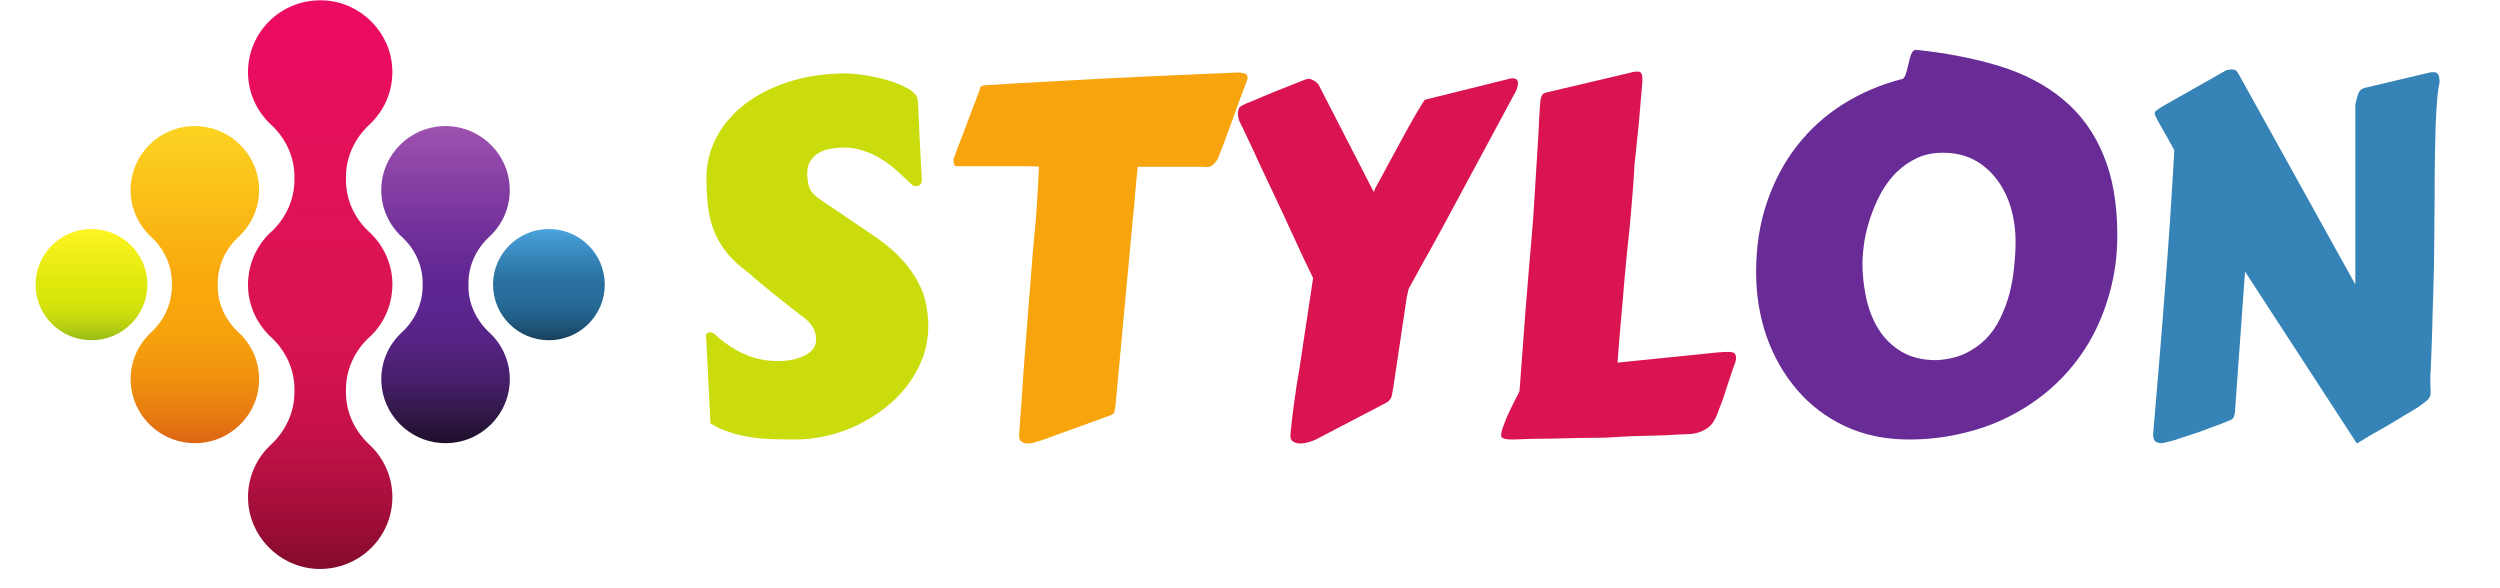 <svg xmlns="http://www.w3.org/2000/svg" xmlns:xlink="http://www.w3.org/1999/xlink" width="170" zoomAndPan="magnify" viewBox="0 0 127.5 30" height="40" preserveAspectRatio="xMidYMid meet" version="1.0"><defs><g/><clipPath id="07992ff439"><path d="M 25.145 11.68 L 30.844 11.68 L 30.844 17.352 L 25.145 17.352 Z M 25.145 11.68 " clip-rule="nonzero"/></clipPath><clipPath id="8a3c9653d2"><path d="M 30.844 14.516 C 30.844 16.082 29.566 17.352 27.992 17.352 C 26.418 17.352 25.145 16.082 25.145 14.516 C 25.145 12.949 26.418 11.68 27.992 11.68 C 29.566 11.68 30.844 12.949 30.844 14.516 Z M 30.844 14.516 " clip-rule="nonzero"/></clipPath><clipPath id="8aa48ce26a"><path d="M 30.844 14.516 C 30.844 16.082 29.566 17.352 27.992 17.352 C 26.418 17.352 25.145 16.082 25.145 14.516 C 25.145 12.949 26.418 11.68 27.992 11.68 C 29.566 11.68 30.844 12.949 30.844 14.516 " clip-rule="nonzero"/></clipPath><linearGradient x1="0.033" gradientTransform="matrix(0, 5.908, -5.938, 0, 27.994, 11.482)" y1="0" x2="0.993" gradientUnits="userSpaceOnUse" y2="0" id="0fa06c11c5"><stop stop-opacity="1" stop-color="rgb(28.6%, 64.299%, 86.699%)" offset="0"/><stop stop-opacity="1" stop-color="rgb(28.589%, 64.099%, 86.488%)" offset="0.004"/><stop stop-opacity="1" stop-color="rgb(28.58%, 63.899%, 86.279%)" offset="0.008"/><stop stop-opacity="1" stop-color="rgb(28.389%, 63.699%, 86.089%)" offset="0.012"/><stop stop-opacity="1" stop-color="rgb(28.2%, 63.499%, 85.898%)" offset="0.016"/><stop stop-opacity="1" stop-color="rgb(28.159%, 63.3%, 85.657%)" offset="0.02"/><stop stop-opacity="1" stop-color="rgb(28.117%, 63.1%, 85.417%)" offset="0.023"/><stop stop-opacity="1" stop-color="rgb(27.959%, 62.9%, 85.057%)" offset="0.027"/><stop stop-opacity="1" stop-color="rgb(27.8%, 62.7%, 84.698%)" offset="0.031"/><stop stop-opacity="1" stop-color="rgb(27.649%, 62.549%, 84.499%)" offset="0.035"/><stop stop-opacity="1" stop-color="rgb(27.499%, 62.399%, 84.299%)" offset="0.039"/><stop stop-opacity="1" stop-color="rgb(27.486%, 62.199%, 84.099%)" offset="0.043"/><stop stop-opacity="1" stop-color="rgb(27.473%, 62%, 83.899%)" offset="0.047"/><stop stop-opacity="1" stop-color="rgb(27.286%, 61.8%, 83.694%)" offset="0.051"/><stop stop-opacity="1" stop-color="rgb(27.1%, 61.6%, 83.492%)" offset="0.055"/><stop stop-opacity="1" stop-color="rgb(27.1%, 61.404%, 83.295%)" offset="0.059"/><stop stop-opacity="1" stop-color="rgb(27.1%, 61.211%, 83.099%)" offset="0.062"/><stop stop-opacity="1" stop-color="rgb(26.9%, 61.005%, 82.874%)" offset="0.066"/><stop stop-opacity="1" stop-color="rgb(26.7%, 60.799%, 82.648%)" offset="0.07"/><stop stop-opacity="1" stop-color="rgb(26.498%, 60.599%, 82.323%)" offset="0.074"/><stop stop-opacity="1" stop-color="rgb(26.299%, 60.399%, 81.999%)" offset="0.078"/><stop stop-opacity="1" stop-color="rgb(26.299%, 60.199%, 81.799%)" offset="0.082"/><stop stop-opacity="1" stop-color="rgb(26.299%, 59.999%, 81.599%)" offset="0.086"/><stop stop-opacity="1" stop-color="rgb(26.099%, 59.799%, 81.4%)" offset="0.09"/><stop stop-opacity="1" stop-color="rgb(25.899%, 59.599%, 81.2%)" offset="0.094"/><stop stop-opacity="1" stop-color="rgb(25.899%, 59.401%, 81.001%)" offset="0.098"/><stop stop-opacity="1" stop-color="rgb(25.899%, 59.204%, 80.804%)" offset="0.102"/><stop stop-opacity="1" stop-color="rgb(25.699%, 59.163%, 80.563%)" offset="0.105"/><stop stop-opacity="1" stop-color="rgb(25.499%, 59.123%, 80.324%)" offset="0.109"/><stop stop-opacity="1" stop-color="rgb(25.299%, 58.932%, 80.133%)" offset="0.113"/><stop stop-opacity="1" stop-color="rgb(25.099%, 58.742%, 79.942%)" offset="0.117"/><stop stop-opacity="1" stop-color="rgb(25.099%, 58.551%, 79.752%)" offset="0.125"/><stop stop-opacity="1" stop-color="rgb(24.899%, 58.171%, 79.37%)" offset="0.129"/><stop stop-opacity="1" stop-color="rgb(24.699%, 57.98%, 79.179%)" offset="0.133"/><stop stop-opacity="1" stop-color="rgb(24.699%, 57.79%, 78.989%)" offset="0.141"/><stop stop-opacity="1" stop-color="rgb(24.5%, 57.408%, 78.4%)" offset="0.145"/><stop stop-opacity="1" stop-color="rgb(24.3%, 57.217%, 78%)" offset="0.148"/><stop stop-opacity="1" stop-color="rgb(24.268%, 57.057%, 77.798%)" offset="0.152"/><stop stop-opacity="1" stop-color="rgb(24.237%, 56.898%, 77.599%)" offset="0.156"/><stop stop-opacity="1" stop-color="rgb(24.068%, 56.699%, 77.449%)" offset="0.16"/><stop stop-opacity="1" stop-color="rgb(23.9%, 56.499%, 77.299%)" offset="0.164"/><stop stop-opacity="1" stop-color="rgb(23.886%, 56.299%, 77.1%)" offset="0.168"/><stop stop-opacity="1" stop-color="rgb(23.874%, 56.099%, 76.9%)" offset="0.172"/><stop stop-opacity="1" stop-color="rgb(23.686%, 55.899%, 76.7%)" offset="0.176"/><stop stop-opacity="1" stop-color="rgb(23.499%, 55.699%, 76.5%)" offset="0.18"/><stop stop-opacity="1" stop-color="rgb(23.305%, 55.505%, 76.305%)" offset="0.188"/><stop stop-opacity="1" stop-color="rgb(23.105%, 55.106%, 75.905%)" offset="0.191"/><stop stop-opacity="1" stop-color="rgb(23.099%, 54.9%, 75.699%)" offset="0.195"/><stop stop-opacity="1" stop-color="rgb(22.899%, 54.874%, 75.473%)" offset="0.199"/><stop stop-opacity="1" stop-color="rgb(22.699%, 54.849%, 75.249%)" offset="0.203"/><stop stop-opacity="1" stop-color="rgb(22.687%, 54.659%, 75.058%)" offset="0.211"/><stop stop-opacity="1" stop-color="rgb(22.537%, 54.277%, 74.677%)" offset="0.219"/><stop stop-opacity="1" stop-color="rgb(22.4%, 53.893%, 74.294%)" offset="0.227"/><stop stop-opacity="1" stop-color="rgb(22.198%, 53.499%, 73.862%)" offset="0.23"/><stop stop-opacity="1" stop-color="rgb(21.999%, 53.299%, 73.624%)" offset="0.234"/><stop stop-opacity="1" stop-color="rgb(21.971%, 53.099%, 73.433%)" offset="0.238"/><stop stop-opacity="1" stop-color="rgb(21.944%, 52.899%, 73.244%)" offset="0.242"/><stop stop-opacity="1" stop-color="rgb(21.771%, 52.699%, 73.053%)" offset="0.246"/><stop stop-opacity="1" stop-color="rgb(21.599%, 52.499%, 72.862%)" offset="0.25"/><stop stop-opacity="1" stop-color="rgb(21.59%, 52.492%, 72.673%)" offset="0.258"/><stop stop-opacity="1" stop-color="rgb(21.39%, 52.342%, 72.342%)" offset="0.266"/><stop stop-opacity="1" stop-color="rgb(20.999%, 51.958%, 71.957%)" offset="0.27"/><stop stop-opacity="1" stop-color="rgb(20.799%, 51.718%, 71.718%)" offset="0.273"/><stop stop-opacity="1" stop-color="rgb(20.799%, 51.558%, 71.527%)" offset="0.281"/><stop stop-opacity="1" stop-color="rgb(20.599%, 51.199%, 71.146%)" offset="0.285"/><stop stop-opacity="1" stop-color="rgb(20.399%, 50.999%, 70.956%)" offset="0.289"/><stop stop-opacity="1" stop-color="rgb(20.399%, 50.8%, 70.766%)" offset="0.293"/><stop stop-opacity="1" stop-color="rgb(20.399%, 50.6%, 70.575%)" offset="0.297"/><stop stop-opacity="1" stop-color="rgb(20.2%, 50.597%, 70.384%)" offset="0.301"/><stop stop-opacity="1" stop-color="rgb(20%, 50.594%, 70.193%)" offset="0.305"/><stop stop-opacity="1" stop-color="rgb(20%, 50.397%, 69.997%)" offset="0.309"/><stop stop-opacity="1" stop-color="rgb(20%, 50.2%, 69.8%)" offset="0.312"/><stop stop-opacity="1" stop-color="rgb(19.8%, 49.998%, 69.565%)" offset="0.316"/><stop stop-opacity="1" stop-color="rgb(19.6%, 49.799%, 69.331%)" offset="0.32"/><stop stop-opacity="1" stop-color="rgb(19.6%, 49.599%, 69.141%)" offset="0.324"/><stop stop-opacity="1" stop-color="rgb(19.6%, 49.399%, 68.95%)" offset="0.328"/><stop stop-opacity="1" stop-color="rgb(19.398%, 49.199%, 68.774%)" offset="0.332"/><stop stop-opacity="1" stop-color="rgb(19.199%, 48.999%, 68.599%)" offset="0.336"/><stop stop-opacity="1" stop-color="rgb(19.199%, 48.993%, 68.399%)" offset="0.34"/><stop stop-opacity="1" stop-color="rgb(19.199%, 48.987%, 68.199%)" offset="0.344"/><stop stop-opacity="1" stop-color="rgb(19.002%, 48.793%, 68.002%)" offset="0.348"/><stop stop-opacity="1" stop-color="rgb(18.806%, 48.599%, 67.805%)" offset="0.352"/><stop stop-opacity="1" stop-color="rgb(18.802%, 48.399%, 67.651%)" offset="0.355"/><stop stop-opacity="1" stop-color="rgb(18.799%, 48.199%, 67.499%)" offset="0.359"/><stop stop-opacity="1" stop-color="rgb(18.599%, 48%, 67.299%)" offset="0.363"/><stop stop-opacity="1" stop-color="rgb(18.399%, 47.8%, 67.099%)" offset="0.367"/><stop stop-opacity="1" stop-color="rgb(18.399%, 47.649%, 66.899%)" offset="0.371"/><stop stop-opacity="1" stop-color="rgb(18.399%, 47.499%, 66.699%)" offset="0.375"/><stop stop-opacity="1" stop-color="rgb(18.199%, 47.49%, 66.499%)" offset="0.379"/><stop stop-opacity="1" stop-color="rgb(17.999%, 47.481%, 66.299%)" offset="0.383"/><stop stop-opacity="1" stop-color="rgb(17.999%, 47.29%, 66.1%)" offset="0.387"/><stop stop-opacity="1" stop-color="rgb(17.999%, 47.099%, 65.9%)" offset="0.391"/><stop stop-opacity="1" stop-color="rgb(17.799%, 46.899%, 65.858%)" offset="0.395"/><stop stop-opacity="1" stop-color="rgb(17.599%, 46.7%, 65.819%)" offset="0.398"/><stop stop-opacity="1" stop-color="rgb(17.599%, 46.5%, 65.628%)" offset="0.402"/><stop stop-opacity="1" stop-color="rgb(17.599%, 46.3%, 65.437%)" offset="0.406"/><stop stop-opacity="1" stop-color="rgb(17.448%, 46.278%, 65.247%)" offset="0.414"/><stop stop-opacity="1" stop-color="rgb(17.299%, 46.066%, 64.865%)" offset="0.422"/><stop stop-opacity="1" stop-color="rgb(17.099%, 45.686%, 64.485%)" offset="0.426"/><stop stop-opacity="1" stop-color="rgb(16.899%, 45.499%, 64.294%)" offset="0.43"/><stop stop-opacity="1" stop-color="rgb(16.899%, 45.305%, 64.096%)" offset="0.434"/><stop stop-opacity="1" stop-color="rgb(16.899%, 45.113%, 63.899%)" offset="0.438"/><stop stop-opacity="1" stop-color="rgb(16.699%, 45.071%, 63.699%)" offset="0.441"/><stop stop-opacity="1" stop-color="rgb(16.499%, 45.032%, 63.499%)" offset="0.445"/><stop stop-opacity="1" stop-color="rgb(16.499%, 44.841%, 63.3%)" offset="0.449"/><stop stop-opacity="1" stop-color="rgb(16.499%, 44.65%, 63.1%)" offset="0.453"/><stop stop-opacity="1" stop-color="rgb(16.484%, 44.475%, 62.9%)" offset="0.457"/><stop stop-opacity="1" stop-color="rgb(16.469%, 44.299%, 62.7%)" offset="0.461"/><stop stop-opacity="1" stop-color="rgb(16.284%, 44.099%, 62.695%)" offset="0.465"/><stop stop-opacity="1" stop-color="rgb(16.1%, 43.9%, 62.691%)" offset="0.469"/><stop stop-opacity="1" stop-color="rgb(16.1%, 43.9%, 62.544%)" offset="0.477"/><stop stop-opacity="1" stop-color="rgb(15.9%, 43.7%, 62.199%)" offset="0.48"/><stop stop-opacity="1" stop-color="rgb(15.7%, 43.5%, 62%)" offset="0.484"/><stop stop-opacity="1" stop-color="rgb(15.7%, 43.5%, 61.996%)" offset="0.5"/><stop stop-opacity="1" stop-color="rgb(15.7%, 43.5%, 61.894%)" offset="0.516"/><stop stop-opacity="1" stop-color="rgb(15.7%, 43.492%, 61.696%)" offset="0.531"/><stop stop-opacity="1" stop-color="rgb(15.7%, 43.292%, 61.6%)" offset="0.562"/><stop stop-opacity="1" stop-color="rgb(15.7%, 43.1%, 61.4%)" offset="0.566"/><stop stop-opacity="1" stop-color="rgb(15.7%, 43.1%, 61.2%)" offset="0.57"/><stop stop-opacity="1" stop-color="rgb(15.7%, 43.088%, 61.2%)" offset="0.578"/><stop stop-opacity="1" stop-color="rgb(15.692%, 42.886%, 61.192%)" offset="0.586"/><stop stop-opacity="1" stop-color="rgb(15.492%, 42.699%, 60.991%)" offset="0.594"/><stop stop-opacity="1" stop-color="rgb(15.3%, 42.685%, 60.78%)" offset="0.609"/><stop stop-opacity="1" stop-color="rgb(15.3%, 42.535%, 60.571%)" offset="0.625"/><stop stop-opacity="1" stop-color="rgb(15.3%, 42.395%, 60.19%)" offset="0.633"/><stop stop-opacity="1" stop-color="rgb(15.3%, 42.195%, 59.999%)" offset="0.641"/><stop stop-opacity="1" stop-color="rgb(15.26%, 41.96%, 59.76%)" offset="0.645"/><stop stop-opacity="1" stop-color="rgb(15.221%, 41.92%, 59.52%)" offset="0.648"/><stop stop-opacity="1" stop-color="rgb(15.059%, 41.759%, 59.36%)" offset="0.656"/><stop stop-opacity="1" stop-color="rgb(14.899%, 41.599%, 59.178%)" offset="0.664"/><stop stop-opacity="1" stop-color="rgb(14.899%, 41.399%, 58.968%)" offset="0.668"/><stop stop-opacity="1" stop-color="rgb(14.899%, 41.199%, 58.777%)" offset="0.672"/><stop stop-opacity="1" stop-color="rgb(14.899%, 41.197%, 58.588%)" offset="0.68"/><stop stop-opacity="1" stop-color="rgb(14.899%, 40.997%, 58.206%)" offset="0.684"/><stop stop-opacity="1" stop-color="rgb(14.899%, 40.799%, 58.014%)" offset="0.688"/><stop stop-opacity="1" stop-color="rgb(14.699%, 40.765%, 57.973%)" offset="0.691"/><stop stop-opacity="1" stop-color="rgb(14.499%, 40.733%, 57.933%)" offset="0.695"/><stop stop-opacity="1" stop-color="rgb(14.499%, 40.565%, 57.748%)" offset="0.703"/><stop stop-opacity="1" stop-color="rgb(14.499%, 40.384%, 57.431%)" offset="0.711"/><stop stop-opacity="1" stop-color="rgb(14.499%, 40.184%, 57.098%)" offset="0.715"/><stop stop-opacity="1" stop-color="rgb(14.499%, 39.999%, 56.898%)" offset="0.719"/><stop stop-opacity="1" stop-color="rgb(14.499%, 39.804%, 56.703%)" offset="0.727"/><stop stop-opacity="1" stop-color="rgb(14.299%, 39.568%, 56.303%)" offset="0.73"/><stop stop-opacity="1" stop-color="rgb(14.099%, 39.526%, 56.099%)" offset="0.734"/><stop stop-opacity="1" stop-color="rgb(14.099%, 39.363%, 55.899%)" offset="0.738"/><stop stop-opacity="1" stop-color="rgb(14.099%, 39.2%, 55.699%)" offset="0.742"/><stop stop-opacity="1" stop-color="rgb(14.099%, 38.998%, 55.499%)" offset="0.746"/><stop stop-opacity="1" stop-color="rgb(14.099%, 38.799%, 55.299%)" offset="0.75"/><stop stop-opacity="1" stop-color="rgb(13.899%, 38.599%, 55.099%)" offset="0.754"/><stop stop-opacity="1" stop-color="rgb(13.699%, 38.399%, 54.9%)" offset="0.758"/><stop stop-opacity="1" stop-color="rgb(13.699%, 38.399%, 54.701%)" offset="0.762"/><stop stop-opacity="1" stop-color="rgb(13.699%, 38.399%, 54.503%)" offset="0.766"/><stop stop-opacity="1" stop-color="rgb(13.699%, 38.159%, 54.262%)" offset="0.77"/><stop stop-opacity="1" stop-color="rgb(13.699%, 37.921%, 54.021%)" offset="0.773"/><stop stop-opacity="1" stop-color="rgb(13.669%, 37.759%, 53.83%)" offset="0.781"/><stop stop-opacity="1" stop-color="rgb(13.469%, 37.448%, 53.448%)" offset="0.789"/><stop stop-opacity="1" stop-color="rgb(13.3%, 37.099%, 52.879%)" offset="0.793"/><stop stop-opacity="1" stop-color="rgb(13.3%, 36.899%, 52.499%)" offset="0.797"/><stop stop-opacity="1" stop-color="rgb(13.3%, 36.699%, 52.348%)" offset="0.801"/><stop stop-opacity="1" stop-color="rgb(13.3%, 36.499%, 52.199%)" offset="0.805"/><stop stop-opacity="1" stop-color="rgb(13.107%, 36.499%, 52.007%)" offset="0.812"/><stop stop-opacity="1" stop-color="rgb(12.907%, 36.266%, 51.573%)" offset="0.816"/><stop stop-opacity="1" stop-color="rgb(12.9%, 36.034%, 51.334%)" offset="0.82"/><stop stop-opacity="1" stop-color="rgb(12.875%, 35.843%, 50.966%)" offset="0.824"/><stop stop-opacity="1" stop-color="rgb(12.852%, 35.652%, 50.6%)" offset="0.828"/><stop stop-opacity="1" stop-color="rgb(12.675%, 35.461%, 50.385%)" offset="0.832"/><stop stop-opacity="1" stop-color="rgb(12.5%, 35.271%, 50.171%)" offset="0.836"/><stop stop-opacity="1" stop-color="rgb(12.5%, 35.08%, 49.785%)" offset="0.84"/><stop stop-opacity="1" stop-color="rgb(12.5%, 34.891%, 49.399%)" offset="0.844"/><stop stop-opacity="1" stop-color="rgb(12.5%, 34.694%, 49.203%)" offset="0.848"/><stop stop-opacity="1" stop-color="rgb(12.5%, 34.499%, 49.008%)" offset="0.852"/><stop stop-opacity="1" stop-color="rgb(12.349%, 34.262%, 48.767%)" offset="0.855"/><stop stop-opacity="1" stop-color="rgb(12.199%, 34.027%, 48.528%)" offset="0.859"/><stop stop-opacity="1" stop-color="rgb(12.199%, 33.662%, 48.143%)" offset="0.863"/><stop stop-opacity="1" stop-color="rgb(12.199%, 33.299%, 47.76%)" offset="0.867"/><stop stop-opacity="1" stop-color="rgb(12%, 33.099%, 47.429%)" offset="0.871"/><stop stop-opacity="1" stop-color="rgb(11.8%, 32.899%, 47.099%)" offset="0.875"/><stop stop-opacity="1" stop-color="rgb(11.8%, 32.7%, 46.892%)" offset="0.879"/><stop stop-opacity="1" stop-color="rgb(11.8%, 32.5%, 46.684%)" offset="0.883"/><stop stop-opacity="1" stop-color="rgb(11.601%, 32.35%, 46.294%)" offset="0.887"/><stop stop-opacity="1" stop-color="rgb(11.403%, 32.202%, 45.903%)" offset="0.891"/><stop stop-opacity="1" stop-color="rgb(11.401%, 31.961%, 45.5%)" offset="0.895"/><stop stop-opacity="1" stop-color="rgb(11.4%, 31.721%, 45.099%)" offset="0.898"/><stop stop-opacity="1" stop-color="rgb(11.369%, 31.531%, 44.87%)" offset="0.902"/><stop stop-opacity="1" stop-color="rgb(11.34%, 31.34%, 44.641%)" offset="0.906"/><stop stop-opacity="1" stop-color="rgb(11.169%, 30.969%, 44.25%)" offset="0.91"/><stop stop-opacity="1" stop-color="rgb(10.999%, 30.6%, 43.86%)" offset="0.914"/><stop stop-opacity="1" stop-color="rgb(10.988%, 30.388%, 43.469%)" offset="0.918"/><stop stop-opacity="1" stop-color="rgb(10.979%, 30.177%, 43.079%)" offset="0.922"/><stop stop-opacity="1" stop-color="rgb(10.788%, 29.987%, 42.737%)" offset="0.926"/><stop stop-opacity="1" stop-color="rgb(10.599%, 29.797%, 42.397%)" offset="0.93"/><stop stop-opacity="1" stop-color="rgb(10.599%, 29.407%, 42.198%)" offset="0.934"/><stop stop-opacity="1" stop-color="rgb(10.599%, 29.016%, 42%)" offset="0.938"/><stop stop-opacity="1" stop-color="rgb(10.399%, 28.775%, 41.566%)" offset="0.941"/><stop stop-opacity="1" stop-color="rgb(10.199%, 28.534%, 41.135%)" offset="0.945"/><stop stop-opacity="1" stop-color="rgb(10.176%, 28.343%, 40.744%)" offset="0.949"/><stop stop-opacity="1" stop-color="rgb(10.153%, 28.152%, 40.353%)" offset="0.953"/><stop stop-opacity="1" stop-color="rgb(9.976%, 27.826%, 39.963%)" offset="0.957"/><stop stop-opacity="1" stop-color="rgb(9.799%, 27.499%, 39.572%)" offset="0.961"/><stop stop-opacity="1" stop-color="rgb(9.795%, 27.295%, 39.182%)" offset="0.965"/><stop stop-opacity="1" stop-color="rgb(9.79%, 27.09%, 38.791%)" offset="0.969"/><stop stop-opacity="1" stop-color="rgb(9.595%, 26.7%, 38.4%)" offset="0.973"/><stop stop-opacity="1" stop-color="rgb(9.399%, 26.309%, 38.01%)" offset="0.977"/><stop stop-opacity="1" stop-color="rgb(9.363%, 26.068%, 37.619%)" offset="0.98"/><stop stop-opacity="1" stop-color="rgb(9.328%, 25.829%, 37.228%)" offset="0.984"/><stop stop-opacity="1" stop-color="rgb(9.163%, 25.638%, 36.812%)" offset="0.988"/><stop stop-opacity="1" stop-color="rgb(9%, 25.447%, 36.395%)" offset="0.992"/><stop stop-opacity="1" stop-color="rgb(8.8%, 25.073%, 35.847%)" offset="0.996"/><stop stop-opacity="1" stop-color="rgb(8.6%, 24.699%, 35.3%)" offset="1"/></linearGradient><clipPath id="7cb621f749"><path d="M 1.816 11.68 L 7.516 11.68 L 7.516 17.352 L 1.816 17.352 Z M 1.816 11.68 " clip-rule="nonzero"/></clipPath><clipPath id="d627806c05"><path d="M 7.516 14.516 C 7.516 16.082 6.238 17.352 4.664 17.352 C 3.094 17.352 1.816 16.082 1.816 14.516 C 1.816 12.949 3.094 11.68 4.664 11.68 C 6.238 11.68 7.516 12.949 7.516 14.516 Z M 7.516 14.516 " clip-rule="nonzero"/></clipPath><clipPath id="ef0d6e5edc"><path d="M 7.516 14.516 C 7.516 16.082 6.238 17.352 4.664 17.352 C 3.094 17.352 1.816 16.082 1.816 14.516 C 1.816 12.949 3.094 11.68 4.664 11.68 C 6.238 11.68 7.516 12.949 7.516 14.516 " clip-rule="nonzero"/></clipPath><linearGradient x1="0.006" gradientTransform="matrix(0, 5.603, -5.632, 0, 4.666, 11.644)" y1="0" x2="1.019" gradientUnits="userSpaceOnUse" y2="0" id="8a48ce5f70"><stop stop-opacity="1" stop-color="rgb(99.98%, 95.699%, 14.099%)" offset="0"/><stop stop-opacity="1" stop-color="rgb(99.789%, 95.694%, 14.095%)" offset="0.008"/><stop stop-opacity="1" stop-color="rgb(99.599%, 95.494%, 13.895%)" offset="0.016"/><stop stop-opacity="1" stop-color="rgb(99.399%, 95.299%, 13.499%)" offset="0.02"/><stop stop-opacity="1" stop-color="rgb(99.199%, 95.299%, 13.3%)" offset="0.023"/><stop stop-opacity="1" stop-color="rgb(99.184%, 95.299%, 13.3%)" offset="0.031"/><stop stop-opacity="1" stop-color="rgb(98.984%, 95.299%, 13.289%)" offset="0.039"/><stop stop-opacity="1" stop-color="rgb(98.793%, 95.299%, 13.089%)" offset="0.047"/><stop stop-opacity="1" stop-color="rgb(98.593%, 95.297%, 12.9%)" offset="0.055"/><stop stop-opacity="1" stop-color="rgb(98.399%, 95.102%, 12.9%)" offset="0.062"/><stop stop-opacity="1" stop-color="rgb(98.199%, 94.902%, 12.7%)" offset="0.066"/><stop stop-opacity="1" stop-color="rgb(98%, 94.899%, 12.5%)" offset="0.07"/><stop stop-opacity="1" stop-color="rgb(97.987%, 94.899%, 12.349%)" offset="0.078"/><stop stop-opacity="1" stop-color="rgb(97.786%, 94.897%, 12.198%)" offset="0.094"/><stop stop-opacity="1" stop-color="rgb(97.45%, 94.701%, 12.001%)" offset="0.102"/><stop stop-opacity="1" stop-color="rgb(97.284%, 94.502%, 11.784%)" offset="0.109"/><stop stop-opacity="1" stop-color="rgb(97.075%, 94.499%, 11.581%)" offset="0.125"/><stop stop-opacity="1" stop-color="rgb(96.692%, 94.499%, 11.397%)" offset="0.133"/><stop stop-opacity="1" stop-color="rgb(96.5%, 94.499%, 11.198%)" offset="0.141"/><stop stop-opacity="1" stop-color="rgb(96.281%, 94.299%, 10.983%)" offset="0.145"/><stop stop-opacity="1" stop-color="rgb(96.063%, 94.099%, 10.963%)" offset="0.148"/><stop stop-opacity="1" stop-color="rgb(95.88%, 94.099%, 10.78%)" offset="0.156"/><stop stop-opacity="1" stop-color="rgb(95.691%, 94.099%, 10.599%)" offset="0.164"/><stop stop-opacity="1" stop-color="rgb(95.491%, 94.099%, 10.596%)" offset="0.172"/><stop stop-opacity="1" stop-color="rgb(95.299%, 94.099%, 10.397%)" offset="0.18"/><stop stop-opacity="1" stop-color="rgb(95.105%, 93.906%, 10.2%)" offset="0.188"/><stop stop-opacity="1" stop-color="rgb(94.878%, 93.706%, 10.172%)" offset="0.195"/><stop stop-opacity="1" stop-color="rgb(94.672%, 93.7%, 9.962%)" offset="0.203"/><stop stop-opacity="1" stop-color="rgb(94.495%, 93.7%, 9.59%)" offset="0.211"/><stop stop-opacity="1" stop-color="rgb(94.295%, 93.7%, 9.399%)" offset="0.219"/><stop stop-opacity="1" stop-color="rgb(94.099%, 93.504%, 9.399%)" offset="0.227"/><stop stop-opacity="1" stop-color="rgb(93.9%, 93.304%, 9.2%)" offset="0.23"/><stop stop-opacity="1" stop-color="rgb(93.7%, 93.3%, 9%)" offset="0.234"/><stop stop-opacity="1" stop-color="rgb(93.689%, 93.3%, 9%)" offset="0.242"/><stop stop-opacity="1" stop-color="rgb(93.489%, 93.3%, 8.989%)" offset="0.25"/><stop stop-opacity="1" stop-color="rgb(93.298%, 93.3%, 8.788%)" offset="0.258"/><stop stop-opacity="1" stop-color="rgb(93.103%, 93.3%, 8.403%)" offset="0.266"/><stop stop-opacity="1" stop-color="rgb(92.888%, 93.098%, 8.203%)" offset="0.27"/><stop stop-opacity="1" stop-color="rgb(92.868%, 92.899%, 8.199%)" offset="0.273"/><stop stop-opacity="1" stop-color="rgb(92.683%, 92.899%, 8.188%)" offset="0.281"/><stop stop-opacity="1" stop-color="rgb(92.348%, 92.899%, 7.988%)" offset="0.297"/><stop stop-opacity="1" stop-color="rgb(92.001%, 92.899%, 7.799%)" offset="0.305"/><stop stop-opacity="1" stop-color="rgb(91.803%, 92.699%, 7.649%)" offset="0.309"/><stop stop-opacity="1" stop-color="rgb(91.8%, 92.499%, 7.5%)" offset="0.312"/><stop stop-opacity="1" stop-color="rgb(91.599%, 92.499%, 7.487%)" offset="0.316"/><stop stop-opacity="1" stop-color="rgb(91.399%, 92.499%, 7.475%)" offset="0.32"/><stop stop-opacity="1" stop-color="rgb(91.393%, 92.499%, 7.288%)" offset="0.328"/><stop stop-opacity="1" stop-color="rgb(91.193%, 92.499%, 7.1%)" offset="0.344"/><stop stop-opacity="1" stop-color="rgb(90.807%, 92.354%, 6.908%)" offset="0.352"/><stop stop-opacity="1" stop-color="rgb(90.594%, 92.204%, 6.706%)" offset="0.359"/><stop stop-opacity="1" stop-color="rgb(90.387%, 92.2%, 6.691%)" offset="0.367"/><stop stop-opacity="1" stop-color="rgb(90.193%, 92.2%, 6.491%)" offset="0.375"/><stop stop-opacity="1" stop-color="rgb(89.993%, 92.2%, 6.104%)" offset="0.383"/><stop stop-opacity="1" stop-color="rgb(89.799%, 92.2%, 5.904%)" offset="0.391"/><stop stop-opacity="1" stop-color="rgb(89.6%, 92%, 5.899%)" offset="0.395"/><stop stop-opacity="1" stop-color="rgb(89.4%, 91.8%, 5.899%)" offset="0.398"/><stop stop-opacity="1" stop-color="rgb(89.391%, 91.8%, 5.89%)" offset="0.406"/><stop stop-opacity="1" stop-color="rgb(89.191%, 91.8%, 5.69%)" offset="0.422"/><stop stop-opacity="1" stop-color="rgb(88.805%, 91.8%, 5.499%)" offset="0.43"/><stop stop-opacity="1" stop-color="rgb(88.426%, 91.599%, 5.299%)" offset="0.434"/><stop stop-opacity="1" stop-color="rgb(88.243%, 91.399%, 5.099%)" offset="0.438"/><stop stop-opacity="1" stop-color="rgb(88.02%, 91.399%, 4.9%)" offset="0.441"/><stop stop-opacity="1" stop-color="rgb(87.799%, 91.399%, 4.7%)" offset="0.445"/><stop stop-opacity="1" stop-color="rgb(87.799%, 91.399%, 4.7%)" offset="0.453"/><stop stop-opacity="1" stop-color="rgb(87.653%, 91.399%, 4.7%)" offset="0.469"/><stop stop-opacity="1" stop-color="rgb(87.503%, 91.208%, 4.509%)" offset="0.477"/><stop stop-opacity="1" stop-color="rgb(87.299%, 91.008%, 4.309%)" offset="0.48"/><stop stop-opacity="1" stop-color="rgb(87.099%, 90.999%, 4.3%)" offset="0.484"/><stop stop-opacity="1" stop-color="rgb(87.099%, 90.999%, 4.298%)" offset="0.5"/><stop stop-opacity="1" stop-color="rgb(87.099%, 90.999%, 4.198%)" offset="0.516"/><stop stop-opacity="1" stop-color="rgb(87.099%, 90.999%, 3.998%)" offset="0.531"/><stop stop-opacity="1" stop-color="rgb(87.097%, 90.999%, 3.9%)" offset="0.539"/><stop stop-opacity="1" stop-color="rgb(86.902%, 90.999%, 4.097%)" offset="0.547"/><stop stop-opacity="1" stop-color="rgb(86.516%, 90.811%, 4.295%)" offset="0.562"/><stop stop-opacity="1" stop-color="rgb(86.311%, 90.611%, 4.3%)" offset="0.578"/><stop stop-opacity="1" stop-color="rgb(86.107%, 90.599%, 4.3%)" offset="0.594"/><stop stop-opacity="1" stop-color="rgb(85.907%, 90.498%, 4.3%)" offset="0.602"/><stop stop-opacity="1" stop-color="rgb(85.892%, 90.298%, 4.3%)" offset="0.609"/><stop stop-opacity="1" stop-color="rgb(85.692%, 90.199%, 4.3%)" offset="0.625"/><stop stop-opacity="1" stop-color="rgb(85.304%, 90.004%, 4.3%)" offset="0.641"/><stop stop-opacity="1" stop-color="rgb(84.895%, 89.604%, 4.308%)" offset="0.645"/><stop stop-opacity="1" stop-color="rgb(84.682%, 89.4%, 4.317%)" offset="0.648"/><stop stop-opacity="1" stop-color="rgb(84.488%, 89.397%, 4.507%)" offset="0.656"/><stop stop-opacity="1" stop-color="rgb(84.1%, 89.2%, 4.7%)" offset="0.672"/><stop stop-opacity="1" stop-color="rgb(83.713%, 89.001%, 4.7%)" offset="0.68"/><stop stop-opacity="1" stop-color="rgb(83.325%, 88.815%, 4.7%)" offset="0.688"/><stop stop-opacity="1" stop-color="rgb(82.915%, 88.609%, 4.7%)" offset="0.691"/><stop stop-opacity="1" stop-color="rgb(82.7%, 88.589%, 4.7%)" offset="0.695"/><stop stop-opacity="1" stop-color="rgb(82.7%, 88.394%, 4.7%)" offset="0.703"/><stop stop-opacity="1" stop-color="rgb(82.553%, 88.199%, 4.7%)" offset="0.711"/><stop stop-opacity="1" stop-color="rgb(82.213%, 88.008%, 4.7%)" offset="0.719"/><stop stop-opacity="1" stop-color="rgb(81.812%, 87.735%, 4.797%)" offset="0.723"/><stop stop-opacity="1" stop-color="rgb(81.604%, 87.651%, 4.897%)" offset="0.727"/><stop stop-opacity="1" stop-color="rgb(81.396%, 87.569%, 4.997%)" offset="0.73"/><stop stop-opacity="1" stop-color="rgb(81.189%, 87.488%, 5.099%)" offset="0.734"/><stop stop-opacity="1" stop-color="rgb(80.994%, 87.292%, 5.099%)" offset="0.742"/><stop stop-opacity="1" stop-color="rgb(80.603%, 86.903%, 5.099%)" offset="0.75"/><stop stop-opacity="1" stop-color="rgb(80.212%, 86.703%, 5.099%)" offset="0.758"/><stop stop-opacity="1" stop-color="rgb(79.636%, 86.513%, 5.099%)" offset="0.762"/><stop stop-opacity="1" stop-color="rgb(79.254%, 86.327%, 5.099%)" offset="0.766"/><stop stop-opacity="1" stop-color="rgb(79.033%, 86.215%, 5.196%)" offset="0.77"/><stop stop-opacity="1" stop-color="rgb(78.813%, 86.105%, 5.293%)" offset="0.773"/><stop stop-opacity="1" stop-color="rgb(78.603%, 85.999%, 5.396%)" offset="0.777"/><stop stop-opacity="1" stop-color="rgb(78.394%, 85.893%, 5.499%)" offset="0.781"/><stop stop-opacity="1" stop-color="rgb(78.003%, 85.503%, 5.499%)" offset="0.785"/><stop stop-opacity="1" stop-color="rgb(77.612%, 85.114%, 5.499%)" offset="0.789"/><stop stop-opacity="1" stop-color="rgb(77.461%, 85.106%, 5.499%)" offset="0.797"/><stop stop-opacity="1" stop-color="rgb(76.932%, 84.912%, 5.499%)" offset="0.801"/><stop stop-opacity="1" stop-color="rgb(76.552%, 84.726%, 5.499%)" offset="0.805"/><stop stop-opacity="1" stop-color="rgb(76.343%, 84.531%, 5.681%)" offset="0.809"/><stop stop-opacity="1" stop-color="rgb(76.135%, 84.335%, 5.864%)" offset="0.812"/><stop stop-opacity="1" stop-color="rgb(75.914%, 84.114%, 5.881%)" offset="0.816"/><stop stop-opacity="1" stop-color="rgb(75.694%, 83.894%, 5.899%)" offset="0.82"/><stop stop-opacity="1" stop-color="rgb(75.499%, 83.699%, 5.899%)" offset="0.828"/><stop stop-opacity="1" stop-color="rgb(74.916%, 83.308%, 5.899%)" offset="0.832"/><stop stop-opacity="1" stop-color="rgb(74.529%, 83.115%, 5.899%)" offset="0.836"/><stop stop-opacity="1" stop-color="rgb(74.326%, 82.919%, 5.899%)" offset="0.84"/><stop stop-opacity="1" stop-color="rgb(74.124%, 82.724%, 5.899%)" offset="0.844"/><stop stop-opacity="1" stop-color="rgb(73.746%, 82.574%, 6.082%)" offset="0.848"/><stop stop-opacity="1" stop-color="rgb(73.367%, 82.425%, 6.265%)" offset="0.852"/><stop stop-opacity="1" stop-color="rgb(73.122%, 82.211%, 6.282%)" offset="0.855"/><stop stop-opacity="1" stop-color="rgb(72.878%, 81.999%, 6.299%)" offset="0.859"/><stop stop-opacity="1" stop-color="rgb(72.537%, 81.802%, 6.299%)" offset="0.863"/><stop stop-opacity="1" stop-color="rgb(72.198%, 81.606%, 6.299%)" offset="0.867"/><stop stop-opacity="1" stop-color="rgb(72.005%, 81.602%, 6.299%)" offset="0.875"/><stop stop-opacity="1" stop-color="rgb(71.405%, 81.223%, 6.499%)" offset="0.879"/><stop stop-opacity="1" stop-color="rgb(70.999%, 80.846%, 6.699%)" offset="0.883"/><stop stop-opacity="1" stop-color="rgb(70.815%, 80.823%, 6.699%)" offset="0.891"/><stop stop-opacity="1" stop-color="rgb(70.2%, 80.583%, 6.699%)" offset="0.895"/><stop stop-opacity="1" stop-color="rgb(69.768%, 80.368%, 6.699%)" offset="0.898"/><stop stop-opacity="1" stop-color="rgb(69.185%, 79.984%, 6.699%)" offset="0.902"/><stop stop-opacity="1" stop-color="rgb(68.604%, 79.599%, 6.699%)" offset="0.906"/><stop stop-opacity="1" stop-color="rgb(68.213%, 79.21%, 6.898%)" offset="0.91"/><stop stop-opacity="1" stop-color="rgb(67.822%, 78.822%, 7.1%)" offset="0.914"/><stop stop-opacity="1" stop-color="rgb(67.668%, 78.621%, 7.1%)" offset="0.918"/><stop stop-opacity="1" stop-color="rgb(67.516%, 78.421%, 7.1%)" offset="0.922"/><stop stop-opacity="1" stop-color="rgb(67.137%, 78.226%, 7.1%)" offset="0.926"/><stop stop-opacity="1" stop-color="rgb(66.76%, 78.03%, 7.1%)" offset="0.93"/><stop stop-opacity="1" stop-color="rgb(66.55%, 77.835%, 7.1%)" offset="0.934"/><stop stop-opacity="1" stop-color="rgb(66.339%, 77.64%, 7.1%)" offset="0.938"/><stop stop-opacity="1" stop-color="rgb(65.72%, 77.469%, 7.298%)" offset="0.941"/><stop stop-opacity="1" stop-color="rgb(65.1%, 77.299%, 7.498%)" offset="0.945"/><stop stop-opacity="1" stop-color="rgb(64.709%, 77.1%, 7.498%)" offset="0.949"/><stop stop-opacity="1" stop-color="rgb(64.319%, 76.9%, 7.5%)" offset="0.953"/><stop stop-opacity="1" stop-color="rgb(63.928%, 76.518%, 7.5%)" offset="0.957"/><stop stop-opacity="1" stop-color="rgb(63.538%, 76.138%, 7.5%)" offset="0.961"/><stop stop-opacity="1" stop-color="rgb(63.147%, 75.919%, 7.5%)" offset="0.965"/><stop stop-opacity="1" stop-color="rgb(62.758%, 75.699%, 7.5%)" offset="0.969"/><stop stop-opacity="1" stop-color="rgb(62.418%, 75.337%, 7.62%)" offset="0.973"/><stop stop-opacity="1" stop-color="rgb(62.077%, 74.977%, 7.741%)" offset="0.977"/><stop stop-opacity="1" stop-color="rgb(61.838%, 74.937%, 7.77%)" offset="0.98"/><stop stop-opacity="1" stop-color="rgb(61.6%, 74.899%, 7.799%)" offset="0.984"/><stop stop-opacity="1" stop-color="rgb(61.6%, 74.899%, 7.799%)" offset="1"/></linearGradient><clipPath id="f984950abf"><path d="M 19.441 6.43 L 26 6.43 L 26 22.602 L 19.441 22.602 Z M 19.441 6.43 " clip-rule="nonzero"/></clipPath><clipPath id="a8309a9ff6"><path d="M 24.953 16.953 C 24.293 16.34 23.891 15.5 23.891 14.602 L 23.891 14.445 C 23.891 13.539 24.289 12.691 24.957 12.074 C 25.629 11.449 26.039 10.547 25.996 9.551 C 25.93 7.906 24.605 6.551 22.957 6.438 C 22.879 6.43 22.801 6.43 22.723 6.43 C 20.914 6.43 19.445 7.891 19.445 9.691 C 19.445 10.633 19.848 11.484 20.492 12.078 C 21.156 12.691 21.555 13.531 21.555 14.43 L 21.555 14.586 C 21.555 15.492 21.156 16.34 20.488 16.957 C 19.816 17.578 19.406 18.48 19.449 19.48 C 19.516 21.125 20.84 22.48 22.488 22.594 C 22.57 22.598 22.645 22.602 22.723 22.602 C 24.531 22.602 26 21.141 26 19.34 C 26 18.398 25.598 17.547 24.953 16.953 Z M 24.953 16.953 " clip-rule="nonzero"/></clipPath><clipPath id="2a60e68c1a"><path d="M 24.953 16.953 C 24.293 16.34 23.891 15.5 23.891 14.602 L 23.891 14.445 C 23.891 13.539 24.289 12.691 24.957 12.074 C 25.629 11.449 26.039 10.547 25.996 9.551 C 25.93 7.906 24.605 6.551 22.957 6.438 C 22.879 6.43 22.801 6.43 22.723 6.43 C 20.914 6.43 19.445 7.891 19.445 9.691 C 19.445 10.633 19.848 11.484 20.492 12.078 C 21.156 12.691 21.555 13.531 21.555 14.43 L 21.555 14.586 C 21.555 15.492 21.156 16.34 20.488 16.957 C 19.816 17.578 19.406 18.48 19.449 19.48 C 19.516 21.125 20.84 22.48 22.488 22.594 C 22.57 22.598 22.645 22.602 22.723 22.602 C 24.531 22.602 26 21.141 26 19.34 C 26 18.398 25.598 17.547 24.953 16.953 " clip-rule="nonzero"/></clipPath><linearGradient x1="0.01" gradientTransform="matrix(0, 16.214, -16.297, 0, 22.723, 6.262)" y1="0" x2="1.008" gradientUnits="userSpaceOnUse" y2="0" id="0a9aca2322"><stop stop-opacity="1" stop-color="rgb(62%, 32.5%, 68.965%)" offset="0"/><stop stop-opacity="1" stop-color="rgb(61.8%, 32.349%, 68.782%)" offset="0.004"/><stop stop-opacity="1" stop-color="rgb(61.6%, 32.199%, 68.599%)" offset="0.008"/><stop stop-opacity="1" stop-color="rgb(61.401%, 32.001%, 68.599%)" offset="0.012"/><stop stop-opacity="1" stop-color="rgb(61.205%, 31.804%, 68.599%)" offset="0.016"/><stop stop-opacity="1" stop-color="rgb(60.963%, 31.601%, 68.399%)" offset="0.02"/><stop stop-opacity="1" stop-color="rgb(60.724%, 31.4%, 68.199%)" offset="0.023"/><stop stop-opacity="1" stop-color="rgb(60.533%, 31.2%, 68.17%)" offset="0.027"/><stop stop-opacity="1" stop-color="rgb(60.342%, 31%, 68.143%)" offset="0.031"/><stop stop-opacity="1" stop-color="rgb(60.152%, 30.8%, 67.97%)" offset="0.035"/><stop stop-opacity="1" stop-color="rgb(59.962%, 30.6%, 67.799%)" offset="0.039"/><stop stop-opacity="1" stop-color="rgb(59.772%, 30.399%, 67.792%)" offset="0.043"/><stop stop-opacity="1" stop-color="rgb(59.581%, 30.199%, 67.786%)" offset="0.047"/><stop stop-opacity="1" stop-color="rgb(59.39%, 30.199%, 67.642%)" offset="0.055"/><stop stop-opacity="1" stop-color="rgb(58.809%, 29.999%, 67.31%)" offset="0.059"/><stop stop-opacity="1" stop-color="rgb(58.42%, 29.799%, 67.12%)" offset="0.062"/><stop stop-opacity="1" stop-color="rgb(58.209%, 29.568%, 67.11%)" offset="0.066"/><stop stop-opacity="1" stop-color="rgb(57.999%, 29.34%, 67.099%)" offset="0.07"/><stop stop-opacity="1" stop-color="rgb(57.799%, 29.149%, 66.899%)" offset="0.074"/><stop stop-opacity="1" stop-color="rgb(57.599%, 28.958%, 66.699%)" offset="0.078"/><stop stop-opacity="1" stop-color="rgb(57.449%, 28.778%, 66.699%)" offset="0.086"/><stop stop-opacity="1" stop-color="rgb(57.098%, 28.4%, 66.499%)" offset="0.09"/><stop stop-opacity="1" stop-color="rgb(56.897%, 28.2%, 66.299%)" offset="0.094"/><stop stop-opacity="1" stop-color="rgb(56.697%, 28.008%, 66.299%)" offset="0.098"/><stop stop-opacity="1" stop-color="rgb(56.499%, 27.815%, 66.299%)" offset="0.102"/><stop stop-opacity="1" stop-color="rgb(56.267%, 27.657%, 66.1%)" offset="0.105"/><stop stop-opacity="1" stop-color="rgb(56.035%, 27.499%, 65.9%)" offset="0.109"/><stop stop-opacity="1" stop-color="rgb(55.844%, 27.477%, 65.9%)" offset="0.117"/><stop stop-opacity="1" stop-color="rgb(55.464%, 27.264%, 65.7%)" offset="0.121"/><stop stop-opacity="1" stop-color="rgb(55.273%, 27.074%, 65.5%)" offset="0.125"/><stop stop-opacity="1" stop-color="rgb(55.083%, 26.883%, 65.5%)" offset="0.133"/><stop stop-opacity="1" stop-color="rgb(54.697%, 26.495%, 65.306%)" offset="0.137"/><stop stop-opacity="1" stop-color="rgb(54.5%, 26.299%, 65.112%)" offset="0.141"/><stop stop-opacity="1" stop-color="rgb(54.099%, 26.099%, 65.105%)" offset="0.145"/><stop stop-opacity="1" stop-color="rgb(53.699%, 25.899%, 65.099%)" offset="0.148"/><stop stop-opacity="1" stop-color="rgb(53.499%, 25.699%, 64.899%)" offset="0.152"/><stop stop-opacity="1" stop-color="rgb(53.299%, 25.499%, 64.699%)" offset="0.156"/><stop stop-opacity="1" stop-color="rgb(53.099%, 25.484%, 64.699%)" offset="0.16"/><stop stop-opacity="1" stop-color="rgb(52.899%, 25.47%, 64.699%)" offset="0.164"/><stop stop-opacity="1" stop-color="rgb(52.699%, 25.279%, 64.499%)" offset="0.168"/><stop stop-opacity="1" stop-color="rgb(52.499%, 25.089%, 64.299%)" offset="0.172"/><stop stop-opacity="1" stop-color="rgb(52.353%, 24.893%, 64.299%)" offset="0.18"/><stop stop-opacity="1" stop-color="rgb(52.017%, 24.513%, 64.113%)" offset="0.188"/><stop stop-opacity="1" stop-color="rgb(51.613%, 24.113%, 63.913%)" offset="0.191"/><stop stop-opacity="1" stop-color="rgb(51.399%, 23.9%, 63.899%)" offset="0.195"/><stop stop-opacity="1" stop-color="rgb(51.199%, 23.883%, 63.699%)" offset="0.199"/><stop stop-opacity="1" stop-color="rgb(50.999%, 23.866%, 63.499%)" offset="0.203"/><stop stop-opacity="1" stop-color="rgb(50.8%, 23.676%, 63.499%)" offset="0.207"/><stop stop-opacity="1" stop-color="rgb(50.6%, 23.485%, 63.499%)" offset="0.211"/><stop stop-opacity="1" stop-color="rgb(50.401%, 23.291%, 63.301%)" offset="0.215"/><stop stop-opacity="1" stop-color="rgb(50.204%, 23.099%, 63.104%)" offset="0.219"/><stop stop-opacity="1" stop-color="rgb(50.002%, 22.911%, 63.101%)" offset="0.223"/><stop stop-opacity="1" stop-color="rgb(49.799%, 22.723%, 63.1%)" offset="0.227"/><stop stop-opacity="1" stop-color="rgb(49.571%, 22.69%, 62.9%)" offset="0.23"/><stop stop-opacity="1" stop-color="rgb(49.344%, 22.658%, 62.7%)" offset="0.234"/><stop stop-opacity="1" stop-color="rgb(49.153%, 22.51%, 62.7%)" offset="0.242"/><stop stop-opacity="1" stop-color="rgb(48.772%, 22.18%, 62.549%)" offset="0.25"/><stop stop-opacity="1" stop-color="rgb(48.39%, 21.799%, 62.399%)" offset="0.254"/><stop stop-opacity="1" stop-color="rgb(48.199%, 21.6%, 62.399%)" offset="0.258"/><stop stop-opacity="1" stop-color="rgb(48%, 21.599%, 62.21%)" offset="0.262"/><stop stop-opacity="1" stop-color="rgb(47.8%, 21.599%, 62.021%)" offset="0.266"/><stop stop-opacity="1" stop-color="rgb(47.62%, 21.399%, 62.01%)" offset="0.27"/><stop stop-opacity="1" stop-color="rgb(47.44%, 21.199%, 62%)" offset="0.273"/><stop stop-opacity="1" stop-color="rgb(47.249%, 20.999%, 61.8%)" offset="0.277"/><stop stop-opacity="1" stop-color="rgb(47.058%, 20.799%, 61.6%)" offset="0.281"/><stop stop-opacity="1" stop-color="rgb(46.867%, 20.789%, 61.6%)" offset="0.289"/><stop stop-opacity="1" stop-color="rgb(46.487%, 20.589%, 61.4%)" offset="0.293"/><stop stop-opacity="1" stop-color="rgb(46.297%, 20.399%, 61.2%)" offset="0.297"/><stop stop-opacity="1" stop-color="rgb(46.098%, 20.207%, 61.2%)" offset="0.301"/><stop stop-opacity="1" stop-color="rgb(45.9%, 20.016%, 61.2%)" offset="0.305"/><stop stop-opacity="1" stop-color="rgb(45.699%, 20.007%, 61.017%)" offset="0.309"/><stop stop-opacity="1" stop-color="rgb(45.499%, 20%, 60.835%)" offset="0.312"/><stop stop-opacity="1" stop-color="rgb(45.276%, 19.8%, 60.817%)" offset="0.316"/><stop stop-opacity="1" stop-color="rgb(45.055%, 19.6%, 60.799%)" offset="0.32"/><stop stop-opacity="1" stop-color="rgb(44.864%, 19.398%, 60.786%)" offset="0.324"/><stop stop-opacity="1" stop-color="rgb(44.675%, 19.199%, 60.774%)" offset="0.328"/><stop stop-opacity="1" stop-color="rgb(44.484%, 19.196%, 60.587%)" offset="0.336"/><stop stop-opacity="1" stop-color="rgb(44.096%, 18.996%, 60.399%)" offset="0.34"/><stop stop-opacity="1" stop-color="rgb(43.9%, 18.799%, 60.399%)" offset="0.344"/><stop stop-opacity="1" stop-color="rgb(43.7%, 18.616%, 60.199%)" offset="0.348"/><stop stop-opacity="1" stop-color="rgb(43.5%, 18.433%, 59.999%)" offset="0.352"/><stop stop-opacity="1" stop-color="rgb(43.275%, 18.391%, 59.975%)" offset="0.355"/><stop stop-opacity="1" stop-color="rgb(43.051%, 18.352%, 59.952%)" offset="0.359"/><stop stop-opacity="1" stop-color="rgb(42.863%, 18.175%, 59.775%)" offset="0.367"/><stop stop-opacity="1" stop-color="rgb(42.538%, 17.799%, 59.595%)" offset="0.371"/><stop stop-opacity="1" stop-color="rgb(42.4%, 17.599%, 59.59%)" offset="0.375"/><stop stop-opacity="1" stop-color="rgb(42.204%, 17.599%, 59.395%)" offset="0.383"/><stop stop-opacity="1" stop-color="rgb(41.818%, 17.448%, 59.2%)" offset="0.391"/><stop stop-opacity="1" stop-color="rgb(41.412%, 17.273%, 59%)" offset="0.395"/><stop stop-opacity="1" stop-color="rgb(41.199%, 17.247%, 58.8%)" offset="0.398"/><stop stop-opacity="1" stop-color="rgb(40.999%, 17.073%, 58.8%)" offset="0.402"/><stop stop-opacity="1" stop-color="rgb(40.799%, 16.899%, 58.8%)" offset="0.406"/><stop stop-opacity="1" stop-color="rgb(40.599%, 16.699%, 58.6%)" offset="0.41"/><stop stop-opacity="1" stop-color="rgb(40.399%, 16.499%, 58.4%)" offset="0.414"/><stop stop-opacity="1" stop-color="rgb(40.202%, 16.499%, 58.4%)" offset="0.418"/><stop stop-opacity="1" stop-color="rgb(40.005%, 16.499%, 58.4%)" offset="0.422"/><stop stop-opacity="1" stop-color="rgb(39.815%, 16.312%, 58.212%)" offset="0.43"/><stop stop-opacity="1" stop-color="rgb(39.433%, 16.112%, 58.011%)" offset="0.438"/><stop stop-opacity="1" stop-color="rgb(39.021%, 15.9%, 57.799%)" offset="0.441"/><stop stop-opacity="1" stop-color="rgb(38.799%, 15.7%, 57.599%)" offset="0.445"/><stop stop-opacity="1" stop-color="rgb(38.789%, 15.691%, 57.599%)" offset="0.453"/><stop stop-opacity="1" stop-color="rgb(38.589%, 15.491%, 57.599%)" offset="0.461"/><stop stop-opacity="1" stop-color="rgb(38.199%, 15.3%, 57.449%)" offset="0.465"/><stop stop-opacity="1" stop-color="rgb(37.999%, 15.3%, 57.3%)" offset="0.469"/><stop stop-opacity="1" stop-color="rgb(37.799%, 15.099%, 57.3%)" offset="0.473"/><stop stop-opacity="1" stop-color="rgb(37.599%, 14.899%, 57.3%)" offset="0.477"/><stop stop-opacity="1" stop-color="rgb(37.428%, 14.879%, 57.098%)" offset="0.48"/><stop stop-opacity="1" stop-color="rgb(37.259%, 14.859%, 56.898%)" offset="0.484"/><stop stop-opacity="1" stop-color="rgb(37.079%, 14.679%, 56.898%)" offset="0.5"/><stop stop-opacity="1" stop-color="rgb(36.798%, 14.499%, 56.798%)" offset="0.516"/><stop stop-opacity="1" stop-color="rgb(36.598%, 14.499%, 56.598%)" offset="0.531"/><stop stop-opacity="1" stop-color="rgb(36.499%, 14.499%, 56.305%)" offset="0.562"/><stop stop-opacity="1" stop-color="rgb(36.299%, 14.491%, 56.099%)" offset="0.566"/><stop stop-opacity="1" stop-color="rgb(36.099%, 14.485%, 56.085%)" offset="0.57"/><stop stop-opacity="1" stop-color="rgb(36.099%, 14.291%, 55.891%)" offset="0.578"/><stop stop-opacity="1" stop-color="rgb(35.907%, 14.099%, 55.507%)" offset="0.594"/><stop stop-opacity="1" stop-color="rgb(35.707%, 14.099%, 55.119%)" offset="0.602"/><stop stop-opacity="1" stop-color="rgb(35.683%, 14.099%, 54.895%)" offset="0.609"/><stop stop-opacity="1" stop-color="rgb(35.483%, 14.099%, 54.677%)" offset="0.617"/><stop stop-opacity="1" stop-color="rgb(35.3%, 14.099%, 54.292%)" offset="0.625"/><stop stop-opacity="1" stop-color="rgb(35.1%, 14.099%, 53.899%)" offset="0.629"/><stop stop-opacity="1" stop-color="rgb(34.9%, 14.099%, 53.699%)" offset="0.633"/><stop stop-opacity="1" stop-color="rgb(34.721%, 14.099%, 53.499%)" offset="0.637"/><stop stop-opacity="1" stop-color="rgb(34.544%, 14.099%, 53.299%)" offset="0.641"/><stop stop-opacity="1" stop-color="rgb(34.521%, 14.081%, 53.081%)" offset="0.645"/><stop stop-opacity="1" stop-color="rgb(34.499%, 14.064%, 52.864%)" offset="0.648"/><stop stop-opacity="1" stop-color="rgb(34.299%, 13.881%, 52.675%)" offset="0.652"/><stop stop-opacity="1" stop-color="rgb(34.099%, 13.699%, 52.487%)" offset="0.656"/><stop stop-opacity="1" stop-color="rgb(34.099%, 13.699%, 52.342%)" offset="0.664"/><stop stop-opacity="1" stop-color="rgb(33.899%, 13.699%, 51.999%)" offset="0.668"/><stop stop-opacity="1" stop-color="rgb(33.699%, 13.699%, 51.799%)" offset="0.672"/><stop stop-opacity="1" stop-color="rgb(33.499%, 13.699%, 51.419%)" offset="0.676"/><stop stop-opacity="1" stop-color="rgb(33.299%, 13.699%, 51.041%)" offset="0.68"/><stop stop-opacity="1" stop-color="rgb(33.128%, 13.699%, 50.85%)" offset="0.688"/><stop stop-opacity="1" stop-color="rgb(32.919%, 13.499%, 50.418%)" offset="0.691"/><stop stop-opacity="1" stop-color="rgb(32.88%, 13.3%, 50.179%)" offset="0.695"/><stop stop-opacity="1" stop-color="rgb(32.689%, 13.3%, 49.788%)" offset="0.699"/><stop stop-opacity="1" stop-color="rgb(32.498%, 13.3%, 49.399%)" offset="0.703"/><stop stop-opacity="1" stop-color="rgb(32.349%, 13.3%, 49.208%)" offset="0.711"/><stop stop-opacity="1" stop-color="rgb(31.999%, 13.3%, 48.808%)" offset="0.715"/><stop stop-opacity="1" stop-color="rgb(31.799%, 13.3%, 48.599%)" offset="0.719"/><stop stop-opacity="1" stop-color="rgb(31.627%, 13.3%, 48.227%)" offset="0.723"/><stop stop-opacity="1" stop-color="rgb(31.456%, 13.3%, 47.856%)" offset="0.727"/><stop stop-opacity="1" stop-color="rgb(31.227%, 13.1%, 47.478%)" offset="0.73"/><stop stop-opacity="1" stop-color="rgb(31%, 12.9%, 47.099%)" offset="0.734"/><stop stop-opacity="1" stop-color="rgb(30.8%, 12.9%, 46.896%)" offset="0.738"/><stop stop-opacity="1" stop-color="rgb(30.6%, 12.9%, 46.695%)" offset="0.742"/><stop stop-opacity="1" stop-color="rgb(30.406%, 12.9%, 46.304%)" offset="0.746"/><stop stop-opacity="1" stop-color="rgb(30.214%, 12.9%, 45.914%)" offset="0.75"/><stop stop-opacity="1" stop-color="rgb(30.023%, 12.9%, 45.523%)" offset="0.754"/><stop stop-opacity="1" stop-color="rgb(29.832%, 12.9%, 45.132%)" offset="0.758"/><stop stop-opacity="1" stop-color="rgb(29.616%, 12.7%, 44.916%)" offset="0.762"/><stop stop-opacity="1" stop-color="rgb(29.399%, 12.5%, 44.699%)" offset="0.766"/><stop stop-opacity="1" stop-color="rgb(29.185%, 12.5%, 44.286%)" offset="0.77"/><stop stop-opacity="1" stop-color="rgb(28.972%, 12.5%, 43.872%)" offset="0.773"/><stop stop-opacity="1" stop-color="rgb(28.781%, 12.495%, 43.481%)" offset="0.777"/><stop stop-opacity="1" stop-color="rgb(28.59%, 12.492%, 43.091%)" offset="0.781"/><stop stop-opacity="1" stop-color="rgb(28.2%, 12.346%, 42.749%)" offset="0.785"/><stop stop-opacity="1" stop-color="rgb(27.811%, 12.199%, 42.407%)" offset="0.789"/><stop stop-opacity="1" stop-color="rgb(27.666%, 12.199%, 42.018%)" offset="0.793"/><stop stop-opacity="1" stop-color="rgb(27.522%, 12.199%, 41.629%)" offset="0.797"/><stop stop-opacity="1" stop-color="rgb(27.335%, 12.199%, 41.238%)" offset="0.801"/><stop stop-opacity="1" stop-color="rgb(27.148%, 12.199%, 40.848%)" offset="0.805"/><stop stop-opacity="1" stop-color="rgb(26.924%, 12%, 40.457%)" offset="0.809"/><stop stop-opacity="1" stop-color="rgb(26.7%, 11.8%, 40.068%)" offset="0.812"/><stop stop-opacity="1" stop-color="rgb(26.299%, 11.8%, 39.621%)" offset="0.816"/><stop stop-opacity="1" stop-color="rgb(25.899%, 11.8%, 39.175%)" offset="0.82"/><stop stop-opacity="1" stop-color="rgb(25.702%, 11.603%, 38.591%)" offset="0.824"/><stop stop-opacity="1" stop-color="rgb(25.507%, 11.406%, 38.007%)" offset="0.828"/><stop stop-opacity="1" stop-color="rgb(25.302%, 11.403%, 37.662%)" offset="0.832"/><stop stop-opacity="1" stop-color="rgb(25.099%, 11.4%, 37.318%)" offset="0.836"/><stop stop-opacity="1" stop-color="rgb(24.722%, 11.221%, 36.931%)" offset="0.84"/><stop stop-opacity="1" stop-color="rgb(24.345%, 11.044%, 36.545%)" offset="0.844"/><stop stop-opacity="1" stop-color="rgb(24.155%, 11.021%, 36.154%)" offset="0.848"/><stop stop-opacity="1" stop-color="rgb(23.964%, 10.999%, 35.764%)" offset="0.852"/><stop stop-opacity="1" stop-color="rgb(23.723%, 10.991%, 35.123%)" offset="0.855"/><stop stop-opacity="1" stop-color="rgb(23.483%, 10.983%, 34.483%)" offset="0.859"/><stop stop-opacity="1" stop-color="rgb(23.093%, 10.791%, 34.093%)" offset="0.863"/><stop stop-opacity="1" stop-color="rgb(22.702%, 10.599%, 33.702%)" offset="0.867"/><stop stop-opacity="1" stop-color="rgb(22.551%, 10.599%, 33.122%)" offset="0.871"/><stop stop-opacity="1" stop-color="rgb(22.4%, 10.599%, 32.544%)" offset="0.875"/><stop stop-opacity="1" stop-color="rgb(22.02%, 10.399%, 32.191%)" offset="0.879"/><stop stop-opacity="1" stop-color="rgb(21.642%, 10.199%, 31.841%)" offset="0.883"/><stop stop-opacity="1" stop-color="rgb(21.42%, 10.03%, 31.45%)" offset="0.887"/><stop stop-opacity="1" stop-color="rgb(21.199%, 9.86%, 31.061%)" offset="0.891"/><stop stop-opacity="1" stop-color="rgb(20.789%, 9.83%, 30.42%)" offset="0.895"/><stop stop-opacity="1" stop-color="rgb(20.38%, 9.799%, 29.779%)" offset="0.898"/><stop stop-opacity="1" stop-color="rgb(19.989%, 9.599%, 29.388%)" offset="0.902"/><stop stop-opacity="1" stop-color="rgb(19.6%, 9.399%, 28.998%)" offset="0.906"/><stop stop-opacity="1" stop-color="rgb(19.409%, 9.399%, 28.407%)" offset="0.91"/><stop stop-opacity="1" stop-color="rgb(19.218%, 9.399%, 27.818%)" offset="0.914"/><stop stop-opacity="1" stop-color="rgb(18.828%, 9.2%, 27.296%)" offset="0.918"/><stop stop-opacity="1" stop-color="rgb(18.437%, 9%, 26.775%)" offset="0.922"/><stop stop-opacity="1" stop-color="rgb(18.217%, 8.827%, 26.366%)" offset="0.926"/><stop stop-opacity="1" stop-color="rgb(17.999%, 8.656%, 25.957%)" offset="0.93"/><stop stop-opacity="1" stop-color="rgb(17.677%, 8.627%, 25.366%)" offset="0.934"/><stop stop-opacity="1" stop-color="rgb(17.357%, 8.6%, 24.776%)" offset="0.938"/><stop stop-opacity="1" stop-color="rgb(16.925%, 8.398%, 24.135%)" offset="0.941"/><stop stop-opacity="1" stop-color="rgb(16.495%, 8.199%, 23.495%)" offset="0.945"/><stop stop-opacity="1" stop-color="rgb(16.104%, 8.006%, 23.105%)" offset="0.949"/><stop stop-opacity="1" stop-color="rgb(15.714%, 7.814%, 22.714%)" offset="0.953"/><stop stop-opacity="1" stop-color="rgb(15.523%, 7.806%, 22.174%)" offset="0.957"/><stop stop-opacity="1" stop-color="rgb(15.334%, 7.799%, 21.634%)" offset="0.961"/><stop stop-opacity="1" stop-color="rgb(14.943%, 7.649%, 21.069%)" offset="0.965"/><stop stop-opacity="1" stop-color="rgb(14.552%, 7.5%, 20.506%)" offset="0.969"/><stop stop-opacity="1" stop-color="rgb(14.162%, 7.3%, 20.088%)" offset="0.973"/><stop stop-opacity="1" stop-color="rgb(13.773%, 7.1%, 19.672%)" offset="0.977"/><stop stop-opacity="1" stop-color="rgb(13.531%, 6.898%, 19.028%)" offset="0.98"/><stop stop-opacity="1" stop-color="rgb(13.292%, 6.699%, 18.384%)" offset="0.984"/><stop stop-opacity="1" stop-color="rgb(12.901%, 6.505%, 17.845%)" offset="0.988"/><stop stop-opacity="1" stop-color="rgb(12.511%, 6.311%, 17.308%)" offset="0.992"/><stop stop-opacity="1" stop-color="rgb(12.505%, 6.305%, 17.303%)" offset="1"/></linearGradient><clipPath id="978f8d3d5a"><path d="M 6.629 6.43 L 13.254 6.43 L 13.254 22.602 L 6.629 22.602 Z M 6.629 6.43 " clip-rule="nonzero"/></clipPath><clipPath id="48f9b75cf1"><path d="M 12.168 16.953 C 11.504 16.34 11.105 15.5 11.105 14.602 L 11.105 14.445 C 11.105 13.539 11.504 12.691 12.172 12.074 C 12.844 11.449 13.254 10.547 13.211 9.551 C 13.145 7.906 11.82 6.551 10.168 6.438 C 10.09 6.43 10.016 6.43 9.938 6.43 C 8.125 6.43 6.66 7.891 6.66 9.691 C 6.66 10.633 7.062 11.484 7.707 12.078 C 8.367 12.691 8.766 13.531 8.766 14.43 L 8.766 14.586 C 8.766 15.492 8.367 16.34 7.703 16.957 C 7.031 17.578 6.621 18.48 6.664 19.48 C 6.73 21.125 8.055 22.48 9.703 22.594 C 9.781 22.598 9.859 22.602 9.938 22.602 C 11.746 22.602 13.215 21.141 13.215 19.34 C 13.215 18.398 12.812 17.547 12.168 16.953 Z M 12.168 16.953 " clip-rule="nonzero"/></clipPath><clipPath id="c049a0d988"><path d="M 12.168 16.953 C 11.504 16.34 11.105 15.5 11.105 14.602 L 11.105 14.445 C 11.105 13.539 11.504 12.691 12.172 12.074 C 12.844 11.449 13.254 10.547 13.211 9.551 C 13.145 7.906 11.82 6.551 10.168 6.438 C 10.09 6.43 10.016 6.43 9.938 6.43 C 8.125 6.43 6.66 7.891 6.66 9.691 C 6.66 10.633 7.062 11.484 7.707 12.078 C 8.367 12.691 8.766 13.531 8.766 14.43 L 8.766 14.586 C 8.766 15.492 8.367 16.34 7.703 16.957 C 7.031 17.578 6.621 18.48 6.664 19.48 C 6.73 21.125 8.055 22.48 9.703 22.594 C 9.781 22.598 9.859 22.602 9.938 22.602 C 11.746 22.602 13.215 21.141 13.215 19.34 C 13.215 18.398 12.812 17.547 12.168 16.953 " clip-rule="nonzero"/></clipPath><linearGradient x1="0.01" gradientTransform="matrix(0, 16.214, -16.297, 0, 9.937, 6.262)" y1="0" x2="1.008" gradientUnits="userSpaceOnUse" y2="0" id="e1ffcc4661"><stop stop-opacity="1" stop-color="rgb(98.799%, 82.399%, 12.9%)" offset="0"/><stop stop-opacity="1" stop-color="rgb(98.799%, 82.394%, 12.9%)" offset="0.008"/><stop stop-opacity="1" stop-color="rgb(98.799%, 82.196%, 12.9%)" offset="0.016"/><stop stop-opacity="1" stop-color="rgb(98.799%, 81.897%, 12.796%)" offset="0.023"/><stop stop-opacity="1" stop-color="rgb(98.799%, 81.68%, 12.585%)" offset="0.031"/><stop stop-opacity="1" stop-color="rgb(98.799%, 81.38%, 12.338%)" offset="0.047"/><stop stop-opacity="1" stop-color="rgb(98.799%, 80.995%, 12.199%)" offset="0.055"/><stop stop-opacity="1" stop-color="rgb(98.799%, 80.605%, 12.004%)" offset="0.062"/><stop stop-opacity="1" stop-color="rgb(98.799%, 80.302%, 11.804%)" offset="0.07"/><stop stop-opacity="1" stop-color="rgb(98.799%, 80.087%, 11.789%)" offset="0.078"/><stop stop-opacity="1" stop-color="rgb(98.799%, 79.784%, 11.589%)" offset="0.086"/><stop stop-opacity="1" stop-color="rgb(98.799%, 79.393%, 11.398%)" offset="0.094"/><stop stop-opacity="1" stop-color="rgb(98.799%, 79.002%, 11.203%)" offset="0.102"/><stop stop-opacity="1" stop-color="rgb(98.599%, 78.787%, 11.003%)" offset="0.105"/><stop stop-opacity="1" stop-color="rgb(98.399%, 78.767%, 10.999%)" offset="0.109"/><stop stop-opacity="1" stop-color="rgb(98.399%, 78.583%, 10.988%)" offset="0.117"/><stop stop-opacity="1" stop-color="rgb(98.399%, 78.392%, 10.788%)" offset="0.125"/><stop stop-opacity="1" stop-color="rgb(98.399%, 78.191%, 10.599%)" offset="0.133"/><stop stop-opacity="1" stop-color="rgb(98.399%, 77.802%, 10.599%)" offset="0.141"/><stop stop-opacity="1" stop-color="rgb(98.399%, 77.525%, 10.497%)" offset="0.148"/><stop stop-opacity="1" stop-color="rgb(98.399%, 77.361%, 10.284%)" offset="0.156"/><stop stop-opacity="1" stop-color="rgb(98.399%, 77.08%, 9.987%)" offset="0.164"/><stop stop-opacity="1" stop-color="rgb(98.399%, 76.689%, 9.799%)" offset="0.172"/><stop stop-opacity="1" stop-color="rgb(98.399%, 76.299%, 9.799%)" offset="0.18"/><stop stop-opacity="1" stop-color="rgb(98.399%, 76.1%, 9.605%)" offset="0.188"/><stop stop-opacity="1" stop-color="rgb(98.399%, 75.899%, 9.406%)" offset="0.191"/><stop stop-opacity="1" stop-color="rgb(98.399%, 75.699%, 9.399%)" offset="0.195"/><stop stop-opacity="1" stop-color="rgb(98.399%, 75.69%, 9.39%)" offset="0.203"/><stop stop-opacity="1" stop-color="rgb(98.399%, 75.487%, 9.19%)" offset="0.211"/><stop stop-opacity="1" stop-color="rgb(98.399%, 75.098%, 9%)" offset="0.219"/><stop stop-opacity="1" stop-color="rgb(98.399%, 74.707%, 9%)" offset="0.227"/><stop stop-opacity="1" stop-color="rgb(98.399%, 74.49%, 8.984%)" offset="0.234"/><stop stop-opacity="1" stop-color="rgb(98.39%, 74.284%, 8.784%)" offset="0.242"/><stop stop-opacity="1" stop-color="rgb(98.19%, 74.095%, 8.6%)" offset="0.25"/><stop stop-opacity="1" stop-color="rgb(98%, 73.895%, 8.6%)" offset="0.258"/><stop stop-opacity="1" stop-color="rgb(98%, 73.505%, 8.405%)" offset="0.266"/><stop stop-opacity="1" stop-color="rgb(98%, 73.103%, 8.203%)" offset="0.27"/><stop stop-opacity="1" stop-color="rgb(98%, 72.899%, 8.199%)" offset="0.273"/><stop stop-opacity="1" stop-color="rgb(98%, 72.888%, 8.188%)" offset="0.281"/><stop stop-opacity="1" stop-color="rgb(98%, 72.685%, 7.988%)" offset="0.289"/><stop stop-opacity="1" stop-color="rgb(98%, 72.345%, 7.799%)" offset="0.297"/><stop stop-opacity="1" stop-color="rgb(98%, 72.003%, 7.799%)" offset="0.305"/><stop stop-opacity="1" stop-color="rgb(98%, 71.803%, 7.655%)" offset="0.312"/><stop stop-opacity="1" stop-color="rgb(98%, 71.599%, 7.506%)" offset="0.316"/><stop stop-opacity="1" stop-color="rgb(98%, 71.399%, 7.5%)" offset="0.32"/><stop stop-opacity="1" stop-color="rgb(98%, 71.393%, 7.492%)" offset="0.328"/><stop stop-opacity="1" stop-color="rgb(98%, 71.191%, 7.292%)" offset="0.336"/><stop stop-opacity="1" stop-color="rgb(98%, 70.801%, 7.1%)" offset="0.344"/><stop stop-opacity="1" stop-color="rgb(98%, 70.41%, 7.1%)" offset="0.352"/><stop stop-opacity="1" stop-color="rgb(98%, 70.195%, 7.088%)" offset="0.359"/><stop stop-opacity="1" stop-color="rgb(98%, 69.984%, 6.886%)" offset="0.375"/><stop stop-opacity="1" stop-color="rgb(98%, 69.6%, 6.699%)" offset="0.383"/><stop stop-opacity="1" stop-color="rgb(97.806%, 69.209%, 6.506%)" offset="0.391"/><stop stop-opacity="1" stop-color="rgb(97.606%, 68.806%, 6.306%)" offset="0.395"/><stop stop-opacity="1" stop-color="rgb(97.6%, 68.599%, 6.299%)" offset="0.398"/><stop stop-opacity="1" stop-color="rgb(97.6%, 68.591%, 6.291%)" offset="0.406"/><stop stop-opacity="1" stop-color="rgb(97.6%, 68.388%, 6.091%)" offset="0.414"/><stop stop-opacity="1" stop-color="rgb(97.6%, 67.998%, 5.899%)" offset="0.422"/><stop stop-opacity="1" stop-color="rgb(97.6%, 67.659%, 5.899%)" offset="0.438"/><stop stop-opacity="1" stop-color="rgb(97.6%, 67.307%, 5.699%)" offset="0.441"/><stop stop-opacity="1" stop-color="rgb(97.6%, 67.099%, 5.499%)" offset="0.445"/><stop stop-opacity="1" stop-color="rgb(97.6%, 67.094%, 5.499%)" offset="0.453"/><stop stop-opacity="1" stop-color="rgb(97.6%, 66.896%, 5.499%)" offset="0.461"/><stop stop-opacity="1" stop-color="rgb(97.6%, 66.505%, 5.304%)" offset="0.469"/><stop stop-opacity="1" stop-color="rgb(97.6%, 66.115%, 5.104%)" offset="0.477"/><stop stop-opacity="1" stop-color="rgb(97.6%, 65.909%, 5.099%)" offset="0.484"/><stop stop-opacity="1" stop-color="rgb(97.6%, 65.898%, 5.099%)" offset="0.5"/><stop stop-opacity="1" stop-color="rgb(97.6%, 65.703%, 5.099%)" offset="0.516"/><stop stop-opacity="1" stop-color="rgb(97.6%, 65.503%, 5.099%)" offset="0.531"/><stop stop-opacity="1" stop-color="rgb(97.6%, 65.302%, 5.099%)" offset="0.562"/><stop stop-opacity="1" stop-color="rgb(97.449%, 65.096%, 5.099%)" offset="0.57"/><stop stop-opacity="1" stop-color="rgb(97.299%, 64.891%, 5.099%)" offset="0.578"/><stop stop-opacity="1" stop-color="rgb(97.299%, 64.699%, 5.099%)" offset="0.594"/><stop stop-opacity="1" stop-color="rgb(97.299%, 64.699%, 5.099%)" offset="0.602"/><stop stop-opacity="1" stop-color="rgb(97.299%, 64.499%, 5.099%)" offset="0.605"/><stop stop-opacity="1" stop-color="rgb(97.299%, 64.299%, 5.099%)" offset="0.609"/><stop stop-opacity="1" stop-color="rgb(97.296%, 64.296%, 5.099%)" offset="0.617"/><stop stop-opacity="1" stop-color="rgb(97.098%, 64.098%, 5.099%)" offset="0.625"/><stop stop-opacity="1" stop-color="rgb(96.901%, 63.707%, 5.099%)" offset="0.633"/><stop stop-opacity="1" stop-color="rgb(96.899%, 63.506%, 5.099%)" offset="0.641"/><stop stop-opacity="1" stop-color="rgb(96.899%, 63.49%, 5.099%)" offset="0.648"/><stop stop-opacity="1" stop-color="rgb(96.895%, 63.29%, 5.099%)" offset="0.656"/><stop stop-opacity="1" stop-color="rgb(96.695%, 62.904%, 5.099%)" offset="0.672"/><stop stop-opacity="1" stop-color="rgb(96.307%, 62.56%, 5.292%)" offset="0.688"/><stop stop-opacity="1" stop-color="rgb(96.107%, 62.004%, 5.492%)" offset="0.691"/><stop stop-opacity="1" stop-color="rgb(96.1%, 61.6%, 5.499%)" offset="0.695"/><stop stop-opacity="1" stop-color="rgb(96.098%, 61.598%, 5.499%)" offset="0.703"/><stop stop-opacity="1" stop-color="rgb(95.903%, 61.403%, 5.499%)" offset="0.711"/><stop stop-opacity="1" stop-color="rgb(95.703%, 60.823%, 5.499%)" offset="0.715"/><stop stop-opacity="1" stop-color="rgb(95.699%, 60.437%, 5.499%)" offset="0.719"/><stop stop-opacity="1" stop-color="rgb(95.599%, 60.318%, 5.499%)" offset="0.727"/><stop stop-opacity="1" stop-color="rgb(95.399%, 60.094%, 5.499%)" offset="0.734"/><stop stop-opacity="1" stop-color="rgb(95.299%, 59.792%, 5.499%)" offset="0.742"/><stop stop-opacity="1" stop-color="rgb(95.299%, 59.401%, 5.499%)" offset="0.75"/><stop stop-opacity="1" stop-color="rgb(95.107%, 59.012%, 5.499%)" offset="0.758"/><stop stop-opacity="1" stop-color="rgb(94.734%, 58.434%, 5.699%)" offset="0.762"/><stop stop-opacity="1" stop-color="rgb(94.553%, 58.052%, 5.899%)" offset="0.766"/><stop stop-opacity="1" stop-color="rgb(94.525%, 57.82%, 5.899%)" offset="0.77"/><stop stop-opacity="1" stop-color="rgb(94.499%, 57.588%, 5.899%)" offset="0.773"/><stop stop-opacity="1" stop-color="rgb(94.496%, 57.442%, 5.899%)" offset="0.781"/><stop stop-opacity="1" stop-color="rgb(94.299%, 57.1%, 5.899%)" offset="0.789"/><stop stop-opacity="1" stop-color="rgb(94.101%, 56.709%, 5.899%)" offset="0.797"/><stop stop-opacity="1" stop-color="rgb(93.9%, 56.131%, 5.899%)" offset="0.801"/><stop stop-opacity="1" stop-color="rgb(93.7%, 55.748%, 5.899%)" offset="0.805"/><stop stop-opacity="1" stop-color="rgb(93.533%, 55.557%, 6.064%)" offset="0.812"/><stop stop-opacity="1" stop-color="rgb(93.333%, 55.127%, 6.264%)" offset="0.816"/><stop stop-opacity="1" stop-color="rgb(93.3%, 54.887%, 6.299%)" offset="0.82"/><stop stop-opacity="1" stop-color="rgb(93.103%, 54.497%, 6.299%)" offset="0.824"/><stop stop-opacity="1" stop-color="rgb(92.906%, 54.106%, 6.299%)" offset="0.828"/><stop stop-opacity="1" stop-color="rgb(92.902%, 53.915%, 6.299%)" offset="0.836"/><stop stop-opacity="1" stop-color="rgb(92.899%, 53.523%, 6.299%)" offset="0.84"/><stop stop-opacity="1" stop-color="rgb(92.899%, 53.322%, 6.299%)" offset="0.844"/><stop stop-opacity="1" stop-color="rgb(92.699%, 53.11%, 6.299%)" offset="0.848"/><stop stop-opacity="1" stop-color="rgb(92.499%, 52.899%, 6.299%)" offset="0.852"/><stop stop-opacity="1" stop-color="rgb(92.349%, 52.541%, 6.299%)" offset="0.855"/><stop stop-opacity="1" stop-color="rgb(92.2%, 52.184%, 6.299%)" offset="0.859"/><stop stop-opacity="1" stop-color="rgb(92.001%, 51.793%, 6.299%)" offset="0.863"/><stop stop-opacity="1" stop-color="rgb(91.803%, 51.402%, 6.299%)" offset="0.867"/><stop stop-opacity="1" stop-color="rgb(91.801%, 51.212%, 6.499%)" offset="0.871"/><stop stop-opacity="1" stop-color="rgb(91.8%, 51.022%, 6.699%)" offset="0.875"/><stop stop-opacity="1" stop-color="rgb(91.62%, 50.632%, 6.699%)" offset="0.879"/><stop stop-opacity="1" stop-color="rgb(91.441%, 50.241%, 6.699%)" offset="0.883"/><stop stop-opacity="1" stop-color="rgb(91.251%, 50.02%, 6.699%)" offset="0.887"/><stop stop-opacity="1" stop-color="rgb(91.06%, 49.799%, 6.699%)" offset="0.891"/><stop stop-opacity="1" stop-color="rgb(91.029%, 49.388%, 6.699%)" offset="0.895"/><stop stop-opacity="1" stop-color="rgb(90.999%, 48.979%, 6.699%)" offset="0.898"/><stop stop-opacity="1" stop-color="rgb(90.799%, 48.589%, 6.699%)" offset="0.902"/><stop stop-opacity="1" stop-color="rgb(90.599%, 48.199%, 6.699%)" offset="0.906"/><stop stop-opacity="1" stop-color="rgb(90.408%, 48%, 6.699%)" offset="0.91"/><stop stop-opacity="1" stop-color="rgb(90.218%, 47.8%, 6.699%)" offset="0.914"/><stop stop-opacity="1" stop-color="rgb(90.208%, 47.469%, 6.898%)" offset="0.918"/><stop stop-opacity="1" stop-color="rgb(90.199%, 47.137%, 7.1%)" offset="0.922"/><stop stop-opacity="1" stop-color="rgb(90.027%, 46.747%, 7.1%)" offset="0.926"/><stop stop-opacity="1" stop-color="rgb(89.856%, 46.356%, 7.1%)" offset="0.93"/><stop stop-opacity="1" stop-color="rgb(89.665%, 45.966%, 7.1%)" offset="0.934"/><stop stop-opacity="1" stop-color="rgb(89.476%, 45.576%, 7.1%)" offset="0.938"/><stop stop-opacity="1" stop-color="rgb(89.238%, 45.137%, 7.1%)" offset="0.941"/><stop stop-opacity="1" stop-color="rgb(89%, 44.699%, 7.1%)" offset="0.945"/><stop stop-opacity="1" stop-color="rgb(89%, 44.507%, 7.292%)" offset="0.953"/><stop stop-opacity="1" stop-color="rgb(88.817%, 43.924%, 7.492%)" offset="0.957"/><stop stop-opacity="1" stop-color="rgb(88.634%, 43.533%, 7.5%)" offset="0.961"/><stop stop-opacity="1" stop-color="rgb(88.443%, 43.143%, 7.5%)" offset="0.965"/><stop stop-opacity="1" stop-color="rgb(88.252%, 42.752%, 7.5%)" offset="0.969"/><stop stop-opacity="1" stop-color="rgb(88.062%, 42.412%, 7.5%)" offset="0.973"/><stop stop-opacity="1" stop-color="rgb(87.872%, 42.072%, 7.5%)" offset="0.977"/><stop stop-opacity="1" stop-color="rgb(87.686%, 41.631%, 7.5%)" offset="0.98"/><stop stop-opacity="1" stop-color="rgb(87.5%, 41.191%, 7.5%)" offset="0.984"/><stop stop-opacity="1" stop-color="rgb(87.5%, 40.8%, 7.5%)" offset="0.988"/><stop stop-opacity="1" stop-color="rgb(87.5%, 40.41%, 7.5%)" offset="0.992"/><stop stop-opacity="1" stop-color="rgb(87.5%, 40.404%, 7.5%)" offset="1"/></linearGradient><clipPath id="a0f26d5215"><path d="M 12.629 0.016 L 20.055 0.016 L 20.055 29.016 L 12.629 29.016 Z M 12.629 0.016 " clip-rule="nonzero"/></clipPath><clipPath id="b886d2bfe7"><path d="M 18.836 22.672 C 18.094 21.984 17.645 21.039 17.645 20.027 L 17.645 19.852 C 17.645 18.887 18.051 17.977 18.73 17.297 C 19.453 16.68 19.93 15.789 20 14.785 C 20 14.777 20.004 14.77 20.004 14.758 C 20.008 14.707 20.008 14.656 20.008 14.605 C 20.012 14.586 20.012 14.566 20.012 14.547 C 20.012 14.535 20.012 14.527 20.012 14.52 C 20.012 14.496 20.012 14.469 20.012 14.445 C 20.008 14.414 20.012 14.387 20.008 14.355 C 20.008 14.344 20.008 14.336 20.008 14.324 L 20.008 14.316 C 19.953 13.316 19.488 12.41 18.773 11.777 C 18.066 11.098 17.645 10.176 17.645 9.195 L 17.645 9.02 C 17.645 8.004 18.09 7.051 18.84 6.355 C 19.594 5.656 20.055 4.641 20.008 3.523 C 19.934 1.672 18.445 0.148 16.59 0.023 C 16.504 0.016 16.418 0.016 16.328 0.016 C 14.297 0.016 12.648 1.652 12.648 3.676 C 12.648 4.738 13.102 5.691 13.824 6.359 C 14.566 7.047 15.016 7.992 15.016 9.004 L 15.016 9.176 C 15.016 10.145 14.609 11.051 13.93 11.734 C 13.207 12.352 12.73 13.242 12.66 14.246 C 12.656 14.254 12.656 14.262 12.656 14.27 C 12.652 14.32 12.652 14.371 12.648 14.426 C 12.648 14.445 12.648 14.465 12.648 14.484 C 12.648 14.492 12.648 14.5 12.648 14.512 C 12.648 14.535 12.648 14.559 12.648 14.586 C 12.648 14.617 12.648 14.645 12.652 14.676 C 12.652 14.688 12.652 14.695 12.652 14.707 L 12.652 14.711 C 12.707 15.715 13.172 16.617 13.887 17.254 C 14.59 17.934 15.016 18.855 15.016 19.836 L 15.016 20.012 C 15.016 21.027 14.566 21.98 13.82 22.676 C 13.062 23.375 12.605 24.391 12.652 25.508 C 12.727 27.355 14.215 28.879 16.066 29.008 C 16.156 29.016 16.242 29.016 16.328 29.016 C 18.363 29.016 20.012 27.375 20.012 25.355 C 20.012 24.293 19.559 23.34 18.836 22.672 Z M 18.836 22.672 " clip-rule="nonzero"/></clipPath><clipPath id="e3045c05f1"><path d="M 18.836 22.672 C 18.094 21.984 17.645 21.039 17.645 20.027 L 17.645 19.852 C 17.645 18.887 18.051 17.977 18.73 17.297 C 19.453 16.68 19.93 15.789 20 14.785 C 20 14.777 20.004 14.77 20.004 14.758 C 20.008 14.707 20.008 14.656 20.008 14.605 C 20.012 14.586 20.012 14.566 20.012 14.547 C 20.012 14.535 20.012 14.527 20.012 14.52 C 20.012 14.496 20.012 14.469 20.012 14.445 C 20.008 14.414 20.012 14.387 20.008 14.355 C 20.008 14.344 20.008 14.336 20.008 14.324 L 20.008 14.316 C 19.953 13.316 19.488 12.41 18.773 11.777 C 18.066 11.098 17.645 10.176 17.645 9.195 L 17.645 9.02 C 17.645 8.004 18.09 7.051 18.84 6.355 C 19.594 5.656 20.055 4.641 20.008 3.523 C 19.934 1.672 18.445 0.148 16.59 0.023 C 16.504 0.016 16.418 0.016 16.328 0.016 C 14.297 0.016 12.648 1.652 12.648 3.676 C 12.648 4.738 13.102 5.691 13.824 6.359 C 14.566 7.047 15.016 7.992 15.016 9.004 L 15.016 9.176 C 15.016 10.145 14.609 11.051 13.93 11.734 C 13.207 12.352 12.73 13.242 12.66 14.246 C 12.656 14.254 12.656 14.262 12.656 14.27 C 12.652 14.32 12.652 14.371 12.648 14.426 C 12.648 14.445 12.648 14.465 12.648 14.484 C 12.648 14.492 12.648 14.5 12.648 14.512 C 12.648 14.535 12.648 14.559 12.648 14.586 C 12.648 14.617 12.648 14.645 12.652 14.676 C 12.652 14.688 12.652 14.695 12.652 14.707 L 12.652 14.711 C 12.707 15.715 13.172 16.617 13.887 17.254 C 14.59 17.934 15.016 18.855 15.016 19.836 L 15.016 20.012 C 15.016 21.027 14.566 21.98 13.82 22.676 C 13.062 23.375 12.605 24.391 12.652 25.508 C 12.727 27.355 14.215 28.879 16.066 29.008 C 16.156 29.016 16.242 29.016 16.328 29.016 C 18.363 29.016 20.012 27.375 20.012 25.355 C 20.012 24.293 19.559 23.34 18.836 22.672 " clip-rule="nonzero"/></clipPath><linearGradient x1="0.004" gradientTransform="matrix(0, 29.101, -29.25, 0, 16.33, -0.101)" y1="0" x2="1.001" gradientUnits="userSpaceOnUse" y2="0" id="629e89d282"><stop stop-opacity="1" stop-color="rgb(92.499%, 4.3%, 38.399%)" offset="0"/><stop stop-opacity="1" stop-color="rgb(92.499%, 4.3%, 38.399%)" offset="0.016"/><stop stop-opacity="1" stop-color="rgb(92.491%, 4.5%, 38.388%)" offset="0.02"/><stop stop-opacity="1" stop-color="rgb(92.484%, 4.7%, 38.379%)" offset="0.023"/><stop stop-opacity="1" stop-color="rgb(92.342%, 4.7%, 38.188%)" offset="0.031"/><stop stop-opacity="1" stop-color="rgb(92.012%, 4.7%, 37.813%)" offset="0.062"/><stop stop-opacity="1" stop-color="rgb(91.812%, 4.706%, 37.613%)" offset="0.07"/><stop stop-opacity="1" stop-color="rgb(91.797%, 4.906%, 37.599%)" offset="0.078"/><stop stop-opacity="1" stop-color="rgb(91.6%, 5.099%, 37.599%)" offset="0.086"/><stop stop-opacity="1" stop-color="rgb(91.402%, 5.099%, 37.454%)" offset="0.094"/><stop stop-opacity="1" stop-color="rgb(91.391%, 5.099%, 37.297%)" offset="0.109"/><stop stop-opacity="1" stop-color="rgb(91.191%, 5.099%, 37.091%)" offset="0.125"/><stop stop-opacity="1" stop-color="rgb(90.81%, 5.287%, 36.899%)" offset="0.141"/><stop stop-opacity="1" stop-color="rgb(90.61%, 5.487%, 36.699%)" offset="0.145"/><stop stop-opacity="1" stop-color="rgb(90.599%, 5.499%, 36.499%)" offset="0.148"/><stop stop-opacity="1" stop-color="rgb(90.594%, 5.499%, 36.499%)" offset="0.156"/><stop stop-opacity="1" stop-color="rgb(90.396%, 5.499%, 36.499%)" offset="0.164"/><stop stop-opacity="1" stop-color="rgb(90.199%, 5.499%, 36.499%)" offset="0.172"/><stop stop-opacity="1" stop-color="rgb(90.199%, 5.499%, 36.308%)" offset="0.18"/><stop stop-opacity="1" stop-color="rgb(90.199%, 5.499%, 36.108%)" offset="0.188"/><stop stop-opacity="1" stop-color="rgb(89.999%, 5.699%, 36.093%)" offset="0.191"/><stop stop-opacity="1" stop-color="rgb(89.799%, 5.899%, 36.089%)" offset="0.195"/><stop stop-opacity="1" stop-color="rgb(89.799%, 5.899%, 35.893%)" offset="0.203"/><stop stop-opacity="1" stop-color="rgb(89.607%, 5.899%, 35.699%)" offset="0.219"/><stop stop-opacity="1" stop-color="rgb(89.407%, 5.899%, 35.699%)" offset="0.227"/><stop stop-opacity="1" stop-color="rgb(89.4%, 5.899%, 35.5%)" offset="0.23"/><stop stop-opacity="1" stop-color="rgb(89.4%, 5.899%, 35.3%)" offset="0.234"/><stop stop-opacity="1" stop-color="rgb(89.397%, 5.901%, 35.3%)" offset="0.242"/><stop stop-opacity="1" stop-color="rgb(89.2%, 6.097%, 35.3%)" offset="0.25"/><stop stop-opacity="1" stop-color="rgb(89.003%, 6.296%, 35.112%)" offset="0.266"/><stop stop-opacity="1" stop-color="rgb(88.799%, 6.299%, 34.912%)" offset="0.27"/><stop stop-opacity="1" stop-color="rgb(88.599%, 6.299%, 34.9%)" offset="0.273"/><stop stop-opacity="1" stop-color="rgb(88.599%, 6.299%, 34.897%)" offset="0.281"/><stop stop-opacity="1" stop-color="rgb(88.599%, 6.299%, 34.698%)" offset="0.289"/><stop stop-opacity="1" stop-color="rgb(88.599%, 6.299%, 34.5%)" offset="0.297"/><stop stop-opacity="1" stop-color="rgb(88.409%, 6.299%, 34.499%)" offset="0.305"/><stop stop-opacity="1" stop-color="rgb(88.21%, 6.482%, 34.499%)" offset="0.312"/><stop stop-opacity="1" stop-color="rgb(88.194%, 6.682%, 34.299%)" offset="0.316"/><stop stop-opacity="1" stop-color="rgb(88.191%, 6.699%, 34.099%)" offset="0.32"/><stop stop-opacity="1" stop-color="rgb(87.996%, 6.699%, 34.099%)" offset="0.328"/><stop stop-opacity="1" stop-color="rgb(87.799%, 6.699%, 34.099%)" offset="0.344"/><stop stop-opacity="1" stop-color="rgb(87.799%, 6.699%, 33.914%)" offset="0.352"/><stop stop-opacity="1" stop-color="rgb(87.65%, 6.703%, 33.714%)" offset="0.359"/><stop stop-opacity="1" stop-color="rgb(87.5%, 6.905%, 33.699%)" offset="0.375"/><stop stop-opacity="1" stop-color="rgb(87.308%, 7.1%, 33.508%)" offset="0.383"/><stop stop-opacity="1" stop-color="rgb(87.108%, 7.1%, 33.308%)" offset="0.391"/><stop stop-opacity="1" stop-color="rgb(87.099%, 7.1%, 33.293%)" offset="0.398"/><stop stop-opacity="1" stop-color="rgb(87.097%, 7.1%, 33.093%)" offset="0.406"/><stop stop-opacity="1" stop-color="rgb(86.9%, 7.1%, 32.899%)" offset="0.414"/><stop stop-opacity="1" stop-color="rgb(86.702%, 7.1%, 32.899%)" offset="0.422"/><stop stop-opacity="1" stop-color="rgb(86.699%, 7.286%, 32.899%)" offset="0.43"/><stop stop-opacity="1" stop-color="rgb(86.516%, 7.486%, 32.716%)" offset="0.438"/><stop stop-opacity="1" stop-color="rgb(86.316%, 7.5%, 32.516%)" offset="0.453"/><stop stop-opacity="1" stop-color="rgb(86.105%, 7.5%, 32.5%)" offset="0.461"/><stop stop-opacity="1" stop-color="rgb(85.905%, 7.5%, 32.358%)" offset="0.469"/><stop stop-opacity="1" stop-color="rgb(85.895%, 7.649%, 32.204%)" offset="0.484"/><stop stop-opacity="1" stop-color="rgb(85.696%, 7.799%, 31.996%)" offset="0.492"/><stop stop-opacity="1" stop-color="rgb(85.5%, 7.799%, 31.799%)" offset="0.5"/><stop stop-opacity="1" stop-color="rgb(85.309%, 7.799%, 31.799%)" offset="0.562"/><stop stop-opacity="1" stop-color="rgb(85.109%, 7.799%, 31.799%)" offset="0.578"/><stop stop-opacity="1" stop-color="rgb(84.908%, 7.799%, 31.607%)" offset="0.586"/><stop stop-opacity="1" stop-color="rgb(84.706%, 7.799%, 31.407%)" offset="0.594"/><stop stop-opacity="1" stop-color="rgb(84.517%, 7.799%, 31.4%)" offset="0.602"/><stop stop-opacity="1" stop-color="rgb(84.314%, 7.649%, 31.396%)" offset="0.609"/><stop stop-opacity="1" stop-color="rgb(84.099%, 7.5%, 31.2%)" offset="0.617"/><stop stop-opacity="1" stop-color="rgb(83.9%, 7.5%, 31.001%)" offset="0.625"/><stop stop-opacity="1" stop-color="rgb(83.711%, 7.5%, 31%)" offset="0.633"/><stop stop-opacity="1" stop-color="rgb(83.328%, 7.5%, 31%)" offset="0.641"/><stop stop-opacity="1" stop-color="rgb(83.109%, 7.5%, 30.8%)" offset="0.645"/><stop stop-opacity="1" stop-color="rgb(83.086%, 7.5%, 30.6%)" offset="0.648"/><stop stop-opacity="1" stop-color="rgb(82.744%, 7.5%, 30.6%)" offset="0.652"/><stop stop-opacity="1" stop-color="rgb(82.404%, 7.5%, 30.6%)" offset="0.656"/><stop stop-opacity="1" stop-color="rgb(82.401%, 7.5%, 30.6%)" offset="0.664"/><stop stop-opacity="1" stop-color="rgb(82.199%, 7.5%, 30.399%)" offset="0.668"/><stop stop-opacity="1" stop-color="rgb(81.999%, 7.5%, 30.199%)" offset="0.672"/><stop stop-opacity="1" stop-color="rgb(81.799%, 7.5%, 30.199%)" offset="0.676"/><stop stop-opacity="1" stop-color="rgb(81.599%, 7.5%, 30.199%)" offset="0.68"/><stop stop-opacity="1" stop-color="rgb(81.4%, 7.5%, 30.04%)" offset="0.684"/><stop stop-opacity="1" stop-color="rgb(81.2%, 7.5%, 29.881%)" offset="0.688"/><stop stop-opacity="1" stop-color="rgb(81%, 7.5%, 29.84%)" offset="0.691"/><stop stop-opacity="1" stop-color="rgb(80.8%, 7.5%, 29.799%)" offset="0.695"/><stop stop-opacity="1" stop-color="rgb(80.598%, 7.3%, 29.608%)" offset="0.699"/><stop stop-opacity="1" stop-color="rgb(80.399%, 7.1%, 29.419%)" offset="0.703"/><stop stop-opacity="1" stop-color="rgb(80.199%, 7.1%, 29.408%)" offset="0.707"/><stop stop-opacity="1" stop-color="rgb(79.999%, 7.1%, 29.399%)" offset="0.711"/><stop stop-opacity="1" stop-color="rgb(79.799%, 7.1%, 29.228%)" offset="0.715"/><stop stop-opacity="1" stop-color="rgb(79.599%, 7.1%, 29.057%)" offset="0.719"/><stop stop-opacity="1" stop-color="rgb(79.237%, 7.1%, 29.028%)" offset="0.723"/><stop stop-opacity="1" stop-color="rgb(78.877%, 7.1%, 28.999%)" offset="0.727"/><stop stop-opacity="1" stop-color="rgb(78.638%, 7.1%, 28.799%)" offset="0.73"/><stop stop-opacity="1" stop-color="rgb(78.4%, 7.1%, 28.6%)" offset="0.734"/><stop stop-opacity="1" stop-color="rgb(78.207%, 7.1%, 28.6%)" offset="0.742"/><stop stop-opacity="1" stop-color="rgb(77.806%, 7.1%, 28.416%)" offset="0.746"/><stop stop-opacity="1" stop-color="rgb(77.599%, 7.1%, 28.233%)" offset="0.75"/><stop stop-opacity="1" stop-color="rgb(77.275%, 7.1%, 28.217%)" offset="0.754"/><stop stop-opacity="1" stop-color="rgb(76.953%, 7.1%, 28.2%)" offset="0.758"/><stop stop-opacity="1" stop-color="rgb(76.762%, 6.898%, 28%)" offset="0.762"/><stop stop-opacity="1" stop-color="rgb(76.572%, 6.699%, 27.8%)" offset="0.766"/><stop stop-opacity="1" stop-color="rgb(76.135%, 6.699%, 27.649%)" offset="0.77"/><stop stop-opacity="1" stop-color="rgb(75.699%, 6.699%, 27.499%)" offset="0.773"/><stop stop-opacity="1" stop-color="rgb(75.504%, 6.699%, 27.499%)" offset="0.781"/><stop stop-opacity="1" stop-color="rgb(74.919%, 6.699%, 27.299%)" offset="0.785"/><stop stop-opacity="1" stop-color="rgb(74.53%, 6.699%, 27.1%)" offset="0.789"/><stop stop-opacity="1" stop-color="rgb(74.339%, 6.699%, 26.924%)" offset="0.797"/><stop stop-opacity="1" stop-color="rgb(73.758%, 6.699%, 26.724%)" offset="0.801"/><stop stop-opacity="1" stop-color="rgb(73.367%, 6.699%, 26.7%)" offset="0.805"/><stop stop-opacity="1" stop-color="rgb(72.977%, 6.499%, 26.498%)" offset="0.809"/><stop stop-opacity="1" stop-color="rgb(72.586%, 6.299%, 26.299%)" offset="0.812"/><stop stop-opacity="1" stop-color="rgb(72.395%, 6.299%, 26.102%)" offset="0.816"/><stop stop-opacity="1" stop-color="rgb(72.205%, 6.299%, 25.906%)" offset="0.82"/><stop stop-opacity="1" stop-color="rgb(71.814%, 6.299%, 25.716%)" offset="0.824"/><stop stop-opacity="1" stop-color="rgb(71.425%, 6.299%, 25.525%)" offset="0.828"/><stop stop-opacity="1" stop-color="rgb(71.034%, 6.299%, 25.511%)" offset="0.832"/><stop stop-opacity="1" stop-color="rgb(70.644%, 6.299%, 25.499%)" offset="0.836"/><stop stop-opacity="1" stop-color="rgb(70.253%, 6.299%, 25.299%)" offset="0.84"/><stop stop-opacity="1" stop-color="rgb(69.862%, 6.299%, 25.099%)" offset="0.844"/><stop stop-opacity="1" stop-color="rgb(69.472%, 6.099%, 24.899%)" offset="0.848"/><stop stop-opacity="1" stop-color="rgb(69.083%, 5.899%, 24.699%)" offset="0.852"/><stop stop-opacity="1" stop-color="rgb(68.642%, 5.899%, 24.5%)" offset="0.855"/><stop stop-opacity="1" stop-color="rgb(68.201%, 5.899%, 24.301%)" offset="0.859"/><stop stop-opacity="1" stop-color="rgb(67.857%, 5.899%, 24.11%)" offset="0.863"/><stop stop-opacity="1" stop-color="rgb(67.516%, 5.899%, 23.92%)" offset="0.867"/><stop stop-opacity="1" stop-color="rgb(67.126%, 5.899%, 23.729%)" offset="0.871"/><stop stop-opacity="1" stop-color="rgb(66.739%, 5.899%, 23.54%)" offset="0.875"/><stop stop-opacity="1" stop-color="rgb(66.348%, 5.899%, 23.349%)" offset="0.879"/><stop stop-opacity="1" stop-color="rgb(65.959%, 5.899%, 23.158%)" offset="0.883"/><stop stop-opacity="1" stop-color="rgb(65.569%, 5.699%, 22.968%)" offset="0.887"/><stop stop-opacity="1" stop-color="rgb(65.178%, 5.499%, 22.778%)" offset="0.891"/><stop stop-opacity="1" stop-color="rgb(64.735%, 5.499%, 22.737%)" offset="0.895"/><stop stop-opacity="1" stop-color="rgb(64.294%, 5.499%, 22.697%)" offset="0.898"/><stop stop-opacity="1" stop-color="rgb(63.705%, 5.499%, 22.548%)" offset="0.902"/><stop stop-opacity="1" stop-color="rgb(63.116%, 5.499%, 22.4%)" offset="0.906"/><stop stop-opacity="1" stop-color="rgb(62.772%, 5.499%, 22.198%)" offset="0.91"/><stop stop-opacity="1" stop-color="rgb(62.427%, 5.499%, 21.999%)" offset="0.914"/><stop stop-opacity="1" stop-color="rgb(62.041%, 5.299%, 21.626%)" offset="0.918"/><stop stop-opacity="1" stop-color="rgb(61.655%, 5.099%, 21.254%)" offset="0.922"/><stop stop-opacity="1" stop-color="rgb(61.064%, 5.099%, 21.063%)" offset="0.926"/><stop stop-opacity="1" stop-color="rgb(60.474%, 5.099%, 20.872%)" offset="0.93"/><stop stop-opacity="1" stop-color="rgb(60.083%, 5.099%, 20.682%)" offset="0.934"/><stop stop-opacity="1" stop-color="rgb(59.692%, 5.099%, 20.493%)" offset="0.938"/><stop stop-opacity="1" stop-color="rgb(59.052%, 5.099%, 20.251%)" offset="0.941"/><stop stop-opacity="1" stop-color="rgb(58.411%, 5.099%, 20.012%)" offset="0.945"/><stop stop-opacity="1" stop-color="rgb(58.02%, 4.9%, 19.821%)" offset="0.949"/><stop stop-opacity="1" stop-color="rgb(57.631%, 4.7%, 19.63%)" offset="0.953"/><stop stop-opacity="1" stop-color="rgb(57.089%, 4.7%, 19.44%)" offset="0.957"/><stop stop-opacity="1" stop-color="rgb(56.549%, 4.7%, 19.249%)" offset="0.961"/><stop stop-opacity="1" stop-color="rgb(55.994%, 4.7%, 19.023%)" offset="0.965"/><stop stop-opacity="1" stop-color="rgb(55.438%, 4.7%, 18.799%)" offset="0.969"/><stop stop-opacity="1" stop-color="rgb(55.013%, 4.544%, 18.599%)" offset="0.973"/><stop stop-opacity="1" stop-color="rgb(54.588%, 4.388%, 18.399%)" offset="0.977"/><stop stop-opacity="1" stop-color="rgb(53.947%, 4.344%, 18.002%)" offset="0.98"/><stop stop-opacity="1" stop-color="rgb(53.307%, 4.3%, 17.607%)" offset="0.984"/><stop stop-opacity="1" stop-color="rgb(52.762%, 4.3%, 17.462%)" offset="0.988"/><stop stop-opacity="1" stop-color="rgb(52.219%, 4.3%, 17.319%)" offset="0.992"/><stop stop-opacity="1" stop-color="rgb(51.654%, 4.121%, 17.131%)" offset="0.996"/><stop stop-opacity="1" stop-color="rgb(51.091%, 3.944%, 16.945%)" offset="1"/></linearGradient></defs><g clip-path="url(#07992ff439)"><g clip-path="url(#8a3c9653d2)"><g clip-path="url(#8aa48ce26a)"><path fill="url(#0fa06c11c5)" d="M 30.844 11.68 L 25.145 11.68 L 25.145 17.352 L 30.844 17.352 Z M 30.844 11.68 " fill-rule="nonzero"/></g></g></g><g clip-path="url(#7cb621f749)"><g clip-path="url(#d627806c05)"><g clip-path="url(#ef0d6e5edc)"><path fill="url(#8a48ce5f70)" d="M 7.516 11.68 L 1.816 11.68 L 1.816 17.352 L 7.516 17.352 Z M 7.516 11.68 " fill-rule="nonzero"/></g></g></g><g clip-path="url(#f984950abf)"><g clip-path="url(#a8309a9ff6)"><g clip-path="url(#2a60e68c1a)"><path fill="url(#0a9aca2322)" d="M 26.008 6.43 L 19.441 6.43 L 19.441 22.602 L 26.008 22.602 Z M 26.008 6.43 " fill-rule="nonzero"/></g></g></g><g clip-path="url(#978f8d3d5a)"><g clip-path="url(#48f9b75cf1)"><g clip-path="url(#c049a0d988)"><path fill="url(#e1ffcc4661)" d="M 13.254 6.43 L 6.629 6.43 L 6.629 22.602 L 13.254 22.602 Z M 13.254 6.43 " fill-rule="nonzero"/></g></g></g><g clip-path="url(#a0f26d5215)"><g clip-path="url(#b886d2bfe7)"><g clip-path="url(#e3045c05f1)"><path fill="url(#629e89d282)" d="M 20.055 0.016 L 12.629 0.016 L 12.629 29.016 L 20.055 29.016 Z M 20.055 0.016 " fill-rule="nonzero"/></g></g></g><g fill="#cbdc0d" fill-opacity="1"><g transform="translate(34.076, 21.774)"><g><path d="M 1.938 -4.562 C 1.938 -4.57 1.93 -4.582 1.922 -4.594 C 1.922 -4.602 1.922 -4.613 1.922 -4.625 C 1.922 -4.758 2 -4.828 2.156 -4.828 C 2.227 -4.828 2.305 -4.789 2.391 -4.719 C 2.836 -4.301 3.332 -3.969 3.875 -3.719 C 4.414 -3.477 5.004 -3.359 5.641 -3.359 C 5.805 -3.359 6 -3.375 6.219 -3.406 C 6.445 -3.445 6.66 -3.508 6.859 -3.594 C 7.055 -3.676 7.219 -3.785 7.344 -3.922 C 7.477 -4.066 7.547 -4.242 7.547 -4.453 C 7.547 -4.691 7.488 -4.906 7.375 -5.094 C 7.258 -5.281 7.109 -5.441 6.922 -5.578 C 6.848 -5.629 6.738 -5.711 6.594 -5.828 C 6.445 -5.941 6.281 -6.07 6.094 -6.219 C 5.906 -6.363 5.707 -6.52 5.5 -6.688 C 5.301 -6.852 5.109 -7.008 4.922 -7.156 C 4.734 -7.312 4.566 -7.453 4.422 -7.578 C 4.273 -7.703 4.164 -7.797 4.094 -7.859 C 3.602 -8.223 3.219 -8.586 2.938 -8.953 C 2.656 -9.316 2.441 -9.703 2.297 -10.109 C 2.148 -10.516 2.055 -10.93 2.016 -11.359 C 1.973 -11.785 1.953 -12.238 1.953 -12.719 C 1.953 -13.445 2.125 -14.133 2.469 -14.781 C 2.812 -15.426 3.297 -15.988 3.922 -16.469 C 4.547 -16.945 5.297 -17.328 6.172 -17.609 C 7.055 -17.891 8.035 -18.031 9.109 -18.031 C 9.234 -18.031 9.426 -18.016 9.688 -17.984 C 9.945 -17.961 10.234 -17.914 10.547 -17.844 C 10.867 -17.781 11.191 -17.691 11.516 -17.578 C 11.848 -17.461 12.148 -17.316 12.422 -17.141 C 12.504 -17.066 12.57 -17 12.625 -16.938 C 12.688 -16.875 12.723 -16.77 12.734 -16.625 C 12.773 -15.969 12.805 -15.316 12.828 -14.672 C 12.859 -14.023 12.895 -13.344 12.938 -12.625 C 12.938 -12.488 12.906 -12.395 12.844 -12.344 C 12.789 -12.301 12.719 -12.281 12.625 -12.281 C 12.531 -12.281 12.461 -12.305 12.422 -12.359 C 12.18 -12.598 11.93 -12.832 11.672 -13.062 C 11.422 -13.289 11.156 -13.488 10.875 -13.656 C 10.602 -13.832 10.305 -13.973 9.984 -14.078 C 9.672 -14.191 9.332 -14.25 8.969 -14.25 C 8.75 -14.25 8.523 -14.227 8.297 -14.188 C 8.078 -14.156 7.879 -14.086 7.703 -13.984 C 7.523 -13.891 7.379 -13.754 7.266 -13.578 C 7.148 -13.41 7.094 -13.195 7.094 -12.938 C 7.094 -12.656 7.129 -12.41 7.203 -12.203 C 7.273 -12.004 7.445 -11.812 7.719 -11.625 L 10.672 -9.625 C 11.211 -9.238 11.648 -8.852 11.984 -8.469 C 12.316 -8.094 12.578 -7.719 12.766 -7.344 C 12.961 -6.969 13.094 -6.598 13.156 -6.234 C 13.227 -5.867 13.266 -5.508 13.266 -5.156 C 13.266 -4.582 13.172 -4.039 12.984 -3.531 C 12.797 -3.031 12.535 -2.562 12.203 -2.125 C 11.879 -1.695 11.5 -1.312 11.062 -0.969 C 10.625 -0.633 10.156 -0.344 9.656 -0.094 C 9.156 0.145 8.633 0.328 8.094 0.453 C 7.562 0.578 7.035 0.641 6.516 0.641 C 6.117 0.641 5.723 0.633 5.328 0.625 C 4.941 0.613 4.562 0.578 4.188 0.516 C 3.82 0.461 3.469 0.379 3.125 0.266 C 2.781 0.16 2.457 0.008 2.156 -0.188 Z M 1.938 -4.562 "/></g></g></g><g fill="#f8a40d" fill-opacity="1"><g transform="translate(47.583, 21.774)"><g><path d="M 4.391 0.391 C 4.43 -0.203 4.473 -0.773 4.516 -1.328 C 4.555 -1.891 4.594 -2.43 4.625 -2.953 L 5.078 -8.766 C 5.117 -9.203 5.156 -9.602 5.188 -9.969 C 5.227 -10.332 5.258 -10.688 5.281 -11.031 C 5.301 -11.383 5.32 -11.738 5.344 -12.094 C 5.363 -12.445 5.383 -12.844 5.406 -13.281 C 5.133 -13.289 4.848 -13.297 4.547 -13.297 C 4.254 -13.297 3.941 -13.297 3.609 -13.297 L 1.234 -13.297 C 1.148 -13.297 1.098 -13.328 1.078 -13.391 C 1.055 -13.461 1.047 -13.523 1.047 -13.578 L 1.047 -13.672 L 2.391 -17.219 L 2.391 -17.266 C 2.391 -17.305 2.414 -17.344 2.469 -17.375 C 2.52 -17.406 2.641 -17.426 2.828 -17.438 C 3.953 -17.508 5.047 -17.57 6.109 -17.625 C 7.172 -17.688 8.219 -17.742 9.25 -17.797 C 10.289 -17.848 11.328 -17.895 12.359 -17.938 C 13.398 -17.988 14.469 -18.035 15.562 -18.078 C 15.656 -18.078 15.758 -18.062 15.875 -18.031 C 15.988 -18.008 16.047 -17.926 16.047 -17.781 C 16.047 -17.758 16.039 -17.738 16.031 -17.719 C 16.02 -17.707 16.016 -17.691 16.016 -17.672 C 15.891 -17.336 15.77 -17.02 15.656 -16.719 C 15.539 -16.414 15.43 -16.113 15.328 -15.812 C 15.223 -15.52 15.113 -15.223 15 -14.922 C 14.895 -14.617 14.773 -14.301 14.641 -13.969 C 14.629 -13.957 14.613 -13.914 14.594 -13.844 C 14.57 -13.781 14.535 -13.703 14.484 -13.609 C 14.43 -13.523 14.363 -13.445 14.281 -13.375 C 14.195 -13.301 14.098 -13.258 13.984 -13.25 C 13.941 -13.258 13.898 -13.266 13.859 -13.266 C 13.816 -13.266 13.77 -13.266 13.719 -13.266 L 10.438 -13.266 C 10.395 -12.848 10.352 -12.406 10.312 -11.938 C 10.281 -11.469 10.238 -11.016 10.188 -10.578 L 9.297 -0.984 C 9.285 -0.91 9.27 -0.836 9.25 -0.766 C 9.227 -0.691 9.176 -0.641 9.094 -0.609 L 5.609 0.656 C 5.523 0.688 5.406 0.723 5.25 0.766 C 5.102 0.816 4.961 0.844 4.828 0.844 C 4.711 0.844 4.609 0.812 4.516 0.75 C 4.43 0.695 4.391 0.594 4.391 0.438 Z M 4.391 0.391 "/></g></g></g><g fill="#d91451" fill-opacity="1"><g transform="translate(61.827, 21.774)"><g><path d="M 1.469 -16.359 C 1.508 -16.391 1.586 -16.43 1.703 -16.484 C 1.828 -16.535 1.969 -16.594 2.125 -16.656 C 2.289 -16.727 2.461 -16.801 2.641 -16.875 C 2.828 -16.957 3.016 -17.035 3.203 -17.109 L 4.625 -17.672 C 4.738 -17.723 4.836 -17.75 4.922 -17.75 C 4.992 -17.75 5.066 -17.727 5.141 -17.688 C 5.211 -17.656 5.301 -17.586 5.406 -17.484 L 8.234 -11.984 L 8.312 -12.172 L 9.531 -14.422 C 9.688 -14.703 9.836 -14.977 9.984 -15.25 C 10.141 -15.52 10.273 -15.758 10.391 -15.969 C 10.516 -16.176 10.617 -16.348 10.703 -16.484 C 10.785 -16.617 10.832 -16.688 10.844 -16.688 L 15.062 -17.734 C 15.156 -17.766 15.238 -17.781 15.312 -17.781 C 15.5 -17.781 15.594 -17.691 15.594 -17.516 C 15.582 -17.473 15.57 -17.414 15.562 -17.344 C 15.551 -17.281 15.523 -17.207 15.484 -17.125 L 11.875 -10.422 C 11.695 -10.086 11.516 -9.754 11.328 -9.422 C 11.148 -9.086 10.973 -8.77 10.797 -8.469 C 10.629 -8.164 10.477 -7.891 10.344 -7.641 C 10.207 -7.398 10.098 -7.203 10.016 -7.047 L 9.922 -6.641 L 9.234 -2.031 C 9.211 -1.895 9.191 -1.781 9.172 -1.688 C 9.16 -1.602 9.141 -1.531 9.109 -1.469 C 9.078 -1.414 9.039 -1.367 9 -1.328 C 8.957 -1.285 8.895 -1.242 8.812 -1.203 L 5.312 0.625 C 5.188 0.688 5.051 0.738 4.906 0.781 C 4.758 0.82 4.625 0.844 4.5 0.844 C 4.352 0.844 4.227 0.812 4.125 0.75 C 4.031 0.688 3.984 0.586 3.984 0.453 L 3.984 0.406 C 4.023 -0.062 4.086 -0.602 4.172 -1.219 C 4.254 -1.844 4.348 -2.445 4.453 -3.031 L 5.141 -7.594 C 5.004 -7.875 4.828 -8.242 4.609 -8.703 C 4.398 -9.16 4.172 -9.656 3.922 -10.188 C 3.68 -10.719 3.426 -11.266 3.156 -11.828 C 2.895 -12.391 2.645 -12.922 2.406 -13.422 C 2.176 -13.93 1.969 -14.379 1.781 -14.766 C 1.602 -15.148 1.469 -15.43 1.375 -15.609 C 1.332 -15.734 1.312 -15.863 1.312 -16 C 1.312 -16.07 1.32 -16.141 1.344 -16.203 C 1.363 -16.273 1.406 -16.328 1.469 -16.359 Z M 1.469 -16.359 "/></g></g></g><g fill="#d91451" fill-opacity="1"><g transform="translate(75.526, 21.774)"><g><path d="M 8.234 -17.609 C 8.223 -17.41 8.203 -17.164 8.172 -16.875 C 8.148 -16.582 8.125 -16.273 8.094 -15.953 C 8.07 -15.629 8.039 -15.301 8 -14.969 C 7.969 -14.633 7.938 -14.328 7.906 -14.047 C 7.875 -13.773 7.848 -13.535 7.828 -13.328 C 7.816 -13.129 7.812 -13.004 7.812 -12.953 C 7.781 -12.441 7.742 -11.969 7.703 -11.531 C 7.672 -11.102 7.633 -10.676 7.594 -10.25 C 7.551 -9.82 7.504 -9.379 7.453 -8.922 C 7.41 -8.461 7.363 -7.957 7.312 -7.406 C 7.27 -6.863 7.219 -6.254 7.156 -5.578 C 7.094 -4.91 7.031 -4.145 6.969 -3.281 L 12.047 -3.797 C 12.273 -3.816 12.461 -3.828 12.609 -3.828 C 12.797 -3.828 12.91 -3.797 12.953 -3.734 C 12.992 -3.68 13.016 -3.594 13.016 -3.469 C 13.016 -3.457 13.008 -3.438 13 -3.406 C 13 -3.375 12.984 -3.316 12.953 -3.234 C 12.922 -3.16 12.879 -3.047 12.828 -2.891 C 12.773 -2.734 12.703 -2.516 12.609 -2.234 L 12.344 -1.422 C 12.25 -1.16 12.16 -0.926 12.078 -0.719 C 12.004 -0.508 11.91 -0.328 11.797 -0.172 C 11.68 -0.023 11.535 0.086 11.359 0.172 C 11.191 0.266 10.977 0.328 10.719 0.359 C 10.539 0.367 10.301 0.379 10 0.391 C 9.707 0.41 9.367 0.426 8.984 0.438 C 8.609 0.445 8.195 0.457 7.75 0.469 C 7.301 0.488 6.844 0.516 6.375 0.547 C 5.914 0.555 5.453 0.562 4.984 0.562 C 4.516 0.57 4.07 0.582 3.656 0.594 C 3.238 0.602 2.852 0.609 2.5 0.609 C 2.156 0.617 1.867 0.629 1.641 0.641 C 1.422 0.641 1.266 0.625 1.172 0.594 C 1.078 0.562 1.031 0.508 1.031 0.438 C 1.031 0.344 1.055 0.211 1.109 0.047 C 1.172 -0.117 1.242 -0.305 1.328 -0.516 C 1.422 -0.723 1.523 -0.941 1.641 -1.172 C 1.754 -1.398 1.863 -1.617 1.969 -1.828 L 2.297 -6.219 C 2.359 -6.957 2.422 -7.711 2.484 -8.484 C 2.555 -9.254 2.617 -10 2.672 -10.719 L 2.875 -13.984 C 2.926 -14.754 2.957 -15.312 2.969 -15.656 C 2.988 -16 3 -16.188 3 -16.219 C 3.008 -16.375 3.02 -16.5 3.031 -16.594 C 3.039 -16.688 3.055 -16.766 3.078 -16.828 C 3.098 -16.898 3.129 -16.953 3.172 -16.984 C 3.211 -17.016 3.273 -17.039 3.359 -17.062 L 7.672 -18.078 C 7.754 -18.109 7.863 -18.125 8 -18.125 C 8.082 -18.125 8.141 -18.098 8.172 -18.047 C 8.211 -17.992 8.234 -17.895 8.234 -17.75 C 8.234 -17.727 8.234 -17.703 8.234 -17.672 C 8.234 -17.648 8.234 -17.629 8.234 -17.609 Z M 8.234 -17.609 "/></g></g></g><g fill="#692c96" fill-opacity="1"><g transform="translate(88.092, 21.774)"><g><path d="M 6.891 -8.375 C 6.891 -7.789 6.953 -7.203 7.078 -6.609 C 7.203 -6.016 7.41 -5.477 7.703 -5 C 8.004 -4.52 8.395 -4.133 8.875 -3.844 C 9.363 -3.551 9.961 -3.406 10.672 -3.406 C 11.223 -3.438 11.703 -3.547 12.109 -3.734 C 12.523 -3.93 12.883 -4.18 13.188 -4.484 C 13.488 -4.797 13.734 -5.148 13.922 -5.547 C 14.117 -5.941 14.273 -6.359 14.391 -6.797 C 14.504 -7.234 14.582 -7.68 14.625 -8.141 C 14.676 -8.598 14.703 -9.039 14.703 -9.469 C 14.703 -10.051 14.625 -10.613 14.469 -11.156 C 14.312 -11.695 14.078 -12.176 13.766 -12.594 C 13.453 -13.02 13.066 -13.359 12.609 -13.609 C 12.148 -13.859 11.613 -13.984 11 -13.984 C 10.508 -13.984 10.07 -13.895 9.688 -13.719 C 9.301 -13.539 8.953 -13.301 8.641 -13 C 8.336 -12.695 8.078 -12.352 7.859 -11.969 C 7.648 -11.582 7.473 -11.18 7.328 -10.766 C 7.18 -10.348 7.07 -9.93 7 -9.516 C 6.938 -9.109 6.898 -8.727 6.891 -8.375 Z M 9.281 0.641 C 8.051 0.641 6.953 0.41 5.984 -0.047 C 5.023 -0.504 4.211 -1.125 3.547 -1.906 C 2.879 -2.688 2.363 -3.594 2 -4.625 C 1.645 -5.656 1.469 -6.742 1.469 -7.891 C 1.469 -9.172 1.648 -10.352 2.016 -11.438 C 2.379 -12.52 2.891 -13.484 3.547 -14.328 C 4.203 -15.172 4.984 -15.879 5.891 -16.453 C 6.797 -17.023 7.789 -17.453 8.875 -17.734 C 8.969 -17.734 9.039 -17.812 9.094 -17.969 C 9.145 -18.125 9.191 -18.297 9.234 -18.484 C 9.273 -18.672 9.32 -18.844 9.375 -19 C 9.438 -19.156 9.52 -19.234 9.625 -19.234 C 11.219 -19.066 12.648 -18.785 13.922 -18.391 C 15.191 -17.992 16.266 -17.426 17.141 -16.688 C 18.023 -15.957 18.703 -15.023 19.172 -13.891 C 19.648 -12.766 19.891 -11.395 19.891 -9.781 C 19.891 -8.738 19.758 -7.758 19.5 -6.844 C 19.25 -5.926 18.895 -5.078 18.438 -4.297 C 17.977 -3.523 17.426 -2.832 16.781 -2.219 C 16.145 -1.613 15.43 -1.098 14.641 -0.672 C 13.859 -0.242 13.016 0.078 12.109 0.297 C 11.203 0.523 10.258 0.641 9.281 0.641 Z M 9.281 0.641 "/></g></g></g><g fill="#3684b7" fill-opacity="1"><g transform="translate(107.95, 21.774)"><g><path d="M 12.172 -16.453 C 12.234 -16.723 12.289 -16.922 12.344 -17.047 C 12.395 -17.172 12.504 -17.254 12.672 -17.297 L 15.844 -18.047 C 15.945 -18.078 16.055 -18.094 16.172 -18.094 C 16.273 -18.094 16.348 -18.055 16.391 -17.984 C 16.441 -17.91 16.469 -17.77 16.469 -17.562 C 16.414 -17.363 16.375 -17.062 16.344 -16.656 C 16.312 -16.25 16.285 -15.805 16.266 -15.328 C 16.254 -14.848 16.242 -14.363 16.234 -13.875 C 16.223 -13.383 16.219 -12.961 16.219 -12.609 L 16.219 -11.922 C 16.219 -11.422 16.211 -10.867 16.203 -10.266 C 16.203 -9.672 16.195 -9.066 16.188 -8.453 C 16.176 -7.836 16.16 -7.227 16.141 -6.625 C 16.117 -6.031 16.102 -5.473 16.094 -4.953 L 16.016 -2.844 C 16.004 -2.801 16 -2.766 16 -2.734 C 16 -2.703 16 -2.672 16 -2.641 L 16 -2.453 C 16 -2.316 16 -2.203 16 -2.109 C 16.008 -2.016 16.016 -1.93 16.016 -1.859 C 16.016 -1.773 16.008 -1.695 16 -1.625 C 15.988 -1.562 15.957 -1.5 15.906 -1.438 C 15.852 -1.375 15.785 -1.312 15.703 -1.25 C 15.617 -1.188 15.504 -1.102 15.359 -1 C 15.273 -0.945 15.141 -0.863 14.953 -0.75 C 14.766 -0.645 14.555 -0.52 14.328 -0.375 C 14.098 -0.238 13.859 -0.098 13.609 0.047 C 13.359 0.191 13.129 0.32 12.922 0.438 C 12.723 0.562 12.562 0.66 12.438 0.734 C 12.312 0.805 12.25 0.844 12.25 0.844 L 6.547 -7.922 L 6.031 -0.734 C 6.02 -0.672 6.004 -0.602 5.984 -0.531 C 5.961 -0.457 5.91 -0.398 5.828 -0.359 C 5.754 -0.328 5.625 -0.273 5.438 -0.203 C 5.258 -0.129 5.051 -0.051 4.812 0.031 C 4.57 0.125 4.316 0.219 4.047 0.312 C 3.773 0.406 3.52 0.488 3.281 0.562 C 3.051 0.645 2.844 0.707 2.656 0.75 C 2.477 0.801 2.352 0.828 2.281 0.828 C 2.156 0.828 2.051 0.797 1.969 0.734 C 1.895 0.672 1.859 0.551 1.859 0.375 C 1.941 -0.645 2.035 -1.758 2.141 -2.969 C 2.242 -4.176 2.344 -5.414 2.438 -6.688 C 2.539 -7.957 2.633 -9.223 2.719 -10.484 C 2.801 -11.742 2.875 -12.945 2.938 -14.094 C 2.938 -14.125 2.883 -14.227 2.781 -14.406 C 2.676 -14.594 2.562 -14.797 2.438 -15.016 C 2.312 -15.234 2.195 -15.438 2.094 -15.625 C 1.988 -15.82 1.938 -15.945 1.938 -16 C 1.938 -16.051 1.969 -16.098 2.031 -16.141 C 2.094 -16.191 2.191 -16.258 2.328 -16.344 L 5.609 -18.203 C 5.641 -18.203 5.676 -18.207 5.719 -18.219 C 5.758 -18.227 5.797 -18.234 5.828 -18.234 C 5.922 -18.234 5.992 -18.223 6.047 -18.203 C 6.098 -18.18 6.156 -18.113 6.219 -18 L 12.172 -7.266 Z M 12.172 -16.453 "/></g></g></g></svg>
